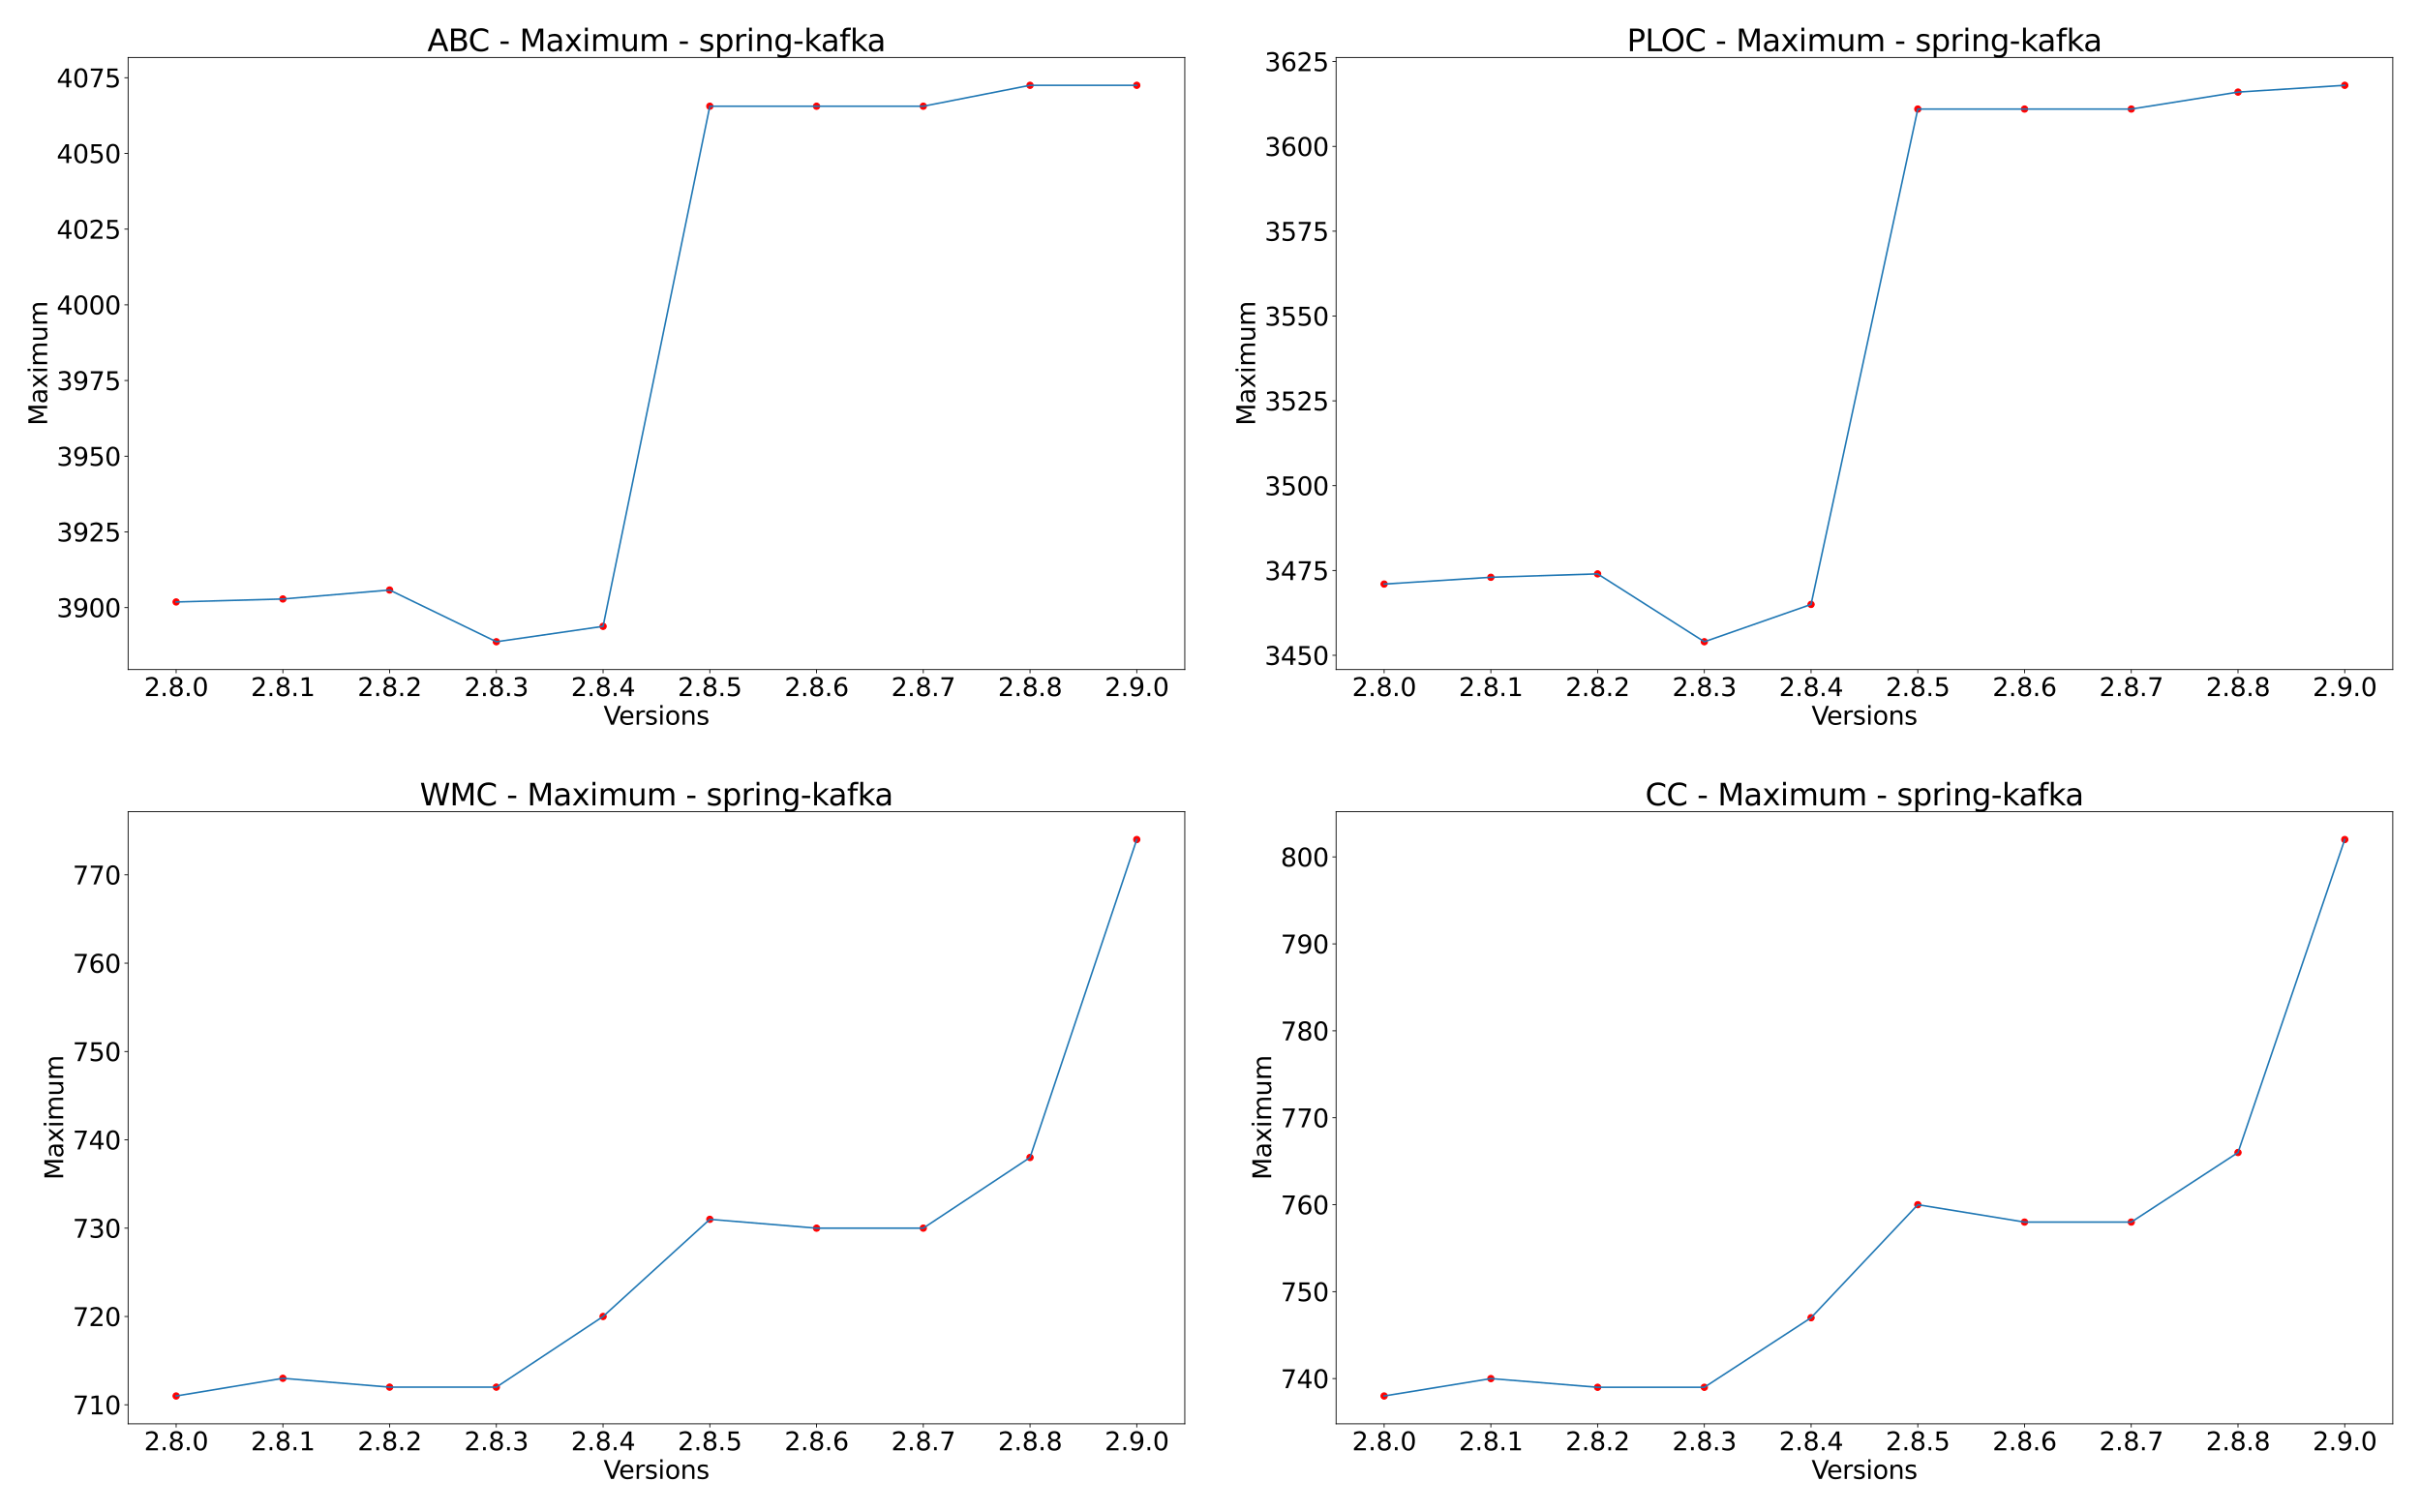 <?xml version="1.0" encoding="utf-8" standalone="no"?>
<!DOCTYPE svg PUBLIC "-//W3C//DTD SVG 1.1//EN"
  "http://www.w3.org/Graphics/SVG/1.1/DTD/svg11.dtd">
<svg xmlns:xlink="http://www.w3.org/1999/xlink" width="2304pt" height="1440pt" viewBox="0 0 2304 1440" xmlns="http://www.w3.org/2000/svg" version="1.1">
 <defs>
  <style type="text/css">*{stroke-linejoin: round; stroke-linecap: butt}</style>
 </defs>
 <g id="figure_1">
  <g id="patch_1">
   <path d="M 0 1440 
L 2304 1440 
L 2304 0 
L 0 0 
z
" style="fill: #ffffff"/>
  </g>
  <g id="axes_1">
   <g id="patch_2">
    <path d="M 121.97 637.48 
L 1128 637.48 
L 1128 54.72 
L 121.97 54.72 
z
" style="fill: #ffffff"/>
   </g>
   <g id="PathCollection_1">
    <defs>
     <path id="maa28dba935" d="M 0 3 
C 0.796 3 1.559 2.684 2.121 2.121 
C 2.684 1.559 3 0.796 3 0 
C 3 -0.796 2.684 -1.559 2.121 -2.121 
C 1.559 -2.684 0.796 -3 0 -3 
C -0.796 -3 -1.559 -2.684 -2.121 -2.121 
C -2.684 -1.559 -3 -0.796 -3 0 
C -3 0.796 -2.684 1.559 -2.121 2.121 
C -1.559 2.684 -0.796 3 0 3 
z
" style="stroke: #ff0000"/>
    </defs>
    <g clip-path="url(#p1e94b31383)">
     <use xlink:href="#maa28dba935" x="167.699" y="573.12" style="fill: #ff0000; stroke: #ff0000"/>
     <use xlink:href="#maa28dba935" x="269.318" y="570.275" style="fill: #ff0000; stroke: #ff0000"/>
     <use xlink:href="#maa28dba935" x="370.937" y="561.74" style="fill: #ff0000; stroke: #ff0000"/>
     <use xlink:href="#maa28dba935" x="472.556" y="610.991" style="fill: #ff0000; stroke: #ff0000"/>
     <use xlink:href="#maa28dba935" x="574.175" y="596.315" style="fill: #ff0000; stroke: #ff0000"/>
     <use xlink:href="#maa28dba935" x="675.795" y="101.131" style="fill: #ff0000; stroke: #ff0000"/>
     <use xlink:href="#maa28dba935" x="777.414" y="101.131" style="fill: #ff0000; stroke: #ff0000"/>
     <use xlink:href="#maa28dba935" x="879.033" y="101.131" style="fill: #ff0000; stroke: #ff0000"/>
     <use xlink:href="#maa28dba935" x="980.652" y="81.209" style="fill: #ff0000; stroke: #ff0000"/>
     <use xlink:href="#maa28dba935" x="1082.271" y="81.209" style="fill: #ff0000; stroke: #ff0000"/>
    </g>
   </g>
   <g id="matplotlib.axis_1">
    <g id="xtick_1">
     <g id="line2d_1">
      <defs>
       <path id="mcf71ab52b3" d="M 0 0 
L 0 3.5 
" style="stroke: #000000; stroke-width: 0.8"/>
      </defs>
      <g>
       <use xlink:href="#mcf71ab52b3" x="167.699" y="637.48" style="stroke: #000000; stroke-width: 0.8"/>
      </g>
     </g>
     <g id="text_1">
      <!-- 2.8.0 -->
      <g transform="translate(137.166 662.716)scale(0.24 -0.24)">
       <defs>
        <path id="DejaVuSans-32" d="M 1228 531 
L 3431 531 
L 3431 0 
L 469 0 
L 469 531 
Q 828 903 1448 1529 
Q 2069 2156 2228 2338 
Q 2531 2678 2651 2914 
Q 2772 3150 2772 3378 
Q 2772 3750 2511 3984 
Q 2250 4219 1831 4219 
Q 1534 4219 1204 4116 
Q 875 4013 500 3803 
L 500 4441 
Q 881 4594 1212 4672 
Q 1544 4750 1819 4750 
Q 2544 4750 2975 4387 
Q 3406 4025 3406 3419 
Q 3406 3131 3298 2873 
Q 3191 2616 2906 2266 
Q 2828 2175 2409 1742 
Q 1991 1309 1228 531 
z
" transform="scale(0.016)"/>
        <path id="DejaVuSans-2e" d="M 684 794 
L 1344 794 
L 1344 0 
L 684 0 
L 684 794 
z
" transform="scale(0.016)"/>
        <path id="DejaVuSans-38" d="M 2034 2216 
Q 1584 2216 1326 1975 
Q 1069 1734 1069 1313 
Q 1069 891 1326 650 
Q 1584 409 2034 409 
Q 2484 409 2743 651 
Q 3003 894 3003 1313 
Q 3003 1734 2745 1975 
Q 2488 2216 2034 2216 
z
M 1403 2484 
Q 997 2584 770 2862 
Q 544 3141 544 3541 
Q 544 4100 942 4425 
Q 1341 4750 2034 4750 
Q 2731 4750 3128 4425 
Q 3525 4100 3525 3541 
Q 3525 3141 3298 2862 
Q 3072 2584 2669 2484 
Q 3125 2378 3379 2068 
Q 3634 1759 3634 1313 
Q 3634 634 3220 271 
Q 2806 -91 2034 -91 
Q 1263 -91 848 271 
Q 434 634 434 1313 
Q 434 1759 690 2068 
Q 947 2378 1403 2484 
z
M 1172 3481 
Q 1172 3119 1398 2916 
Q 1625 2713 2034 2713 
Q 2441 2713 2670 2916 
Q 2900 3119 2900 3481 
Q 2900 3844 2670 4047 
Q 2441 4250 2034 4250 
Q 1625 4250 1398 4047 
Q 1172 3844 1172 3481 
z
" transform="scale(0.016)"/>
        <path id="DejaVuSans-30" d="M 2034 4250 
Q 1547 4250 1301 3770 
Q 1056 3291 1056 2328 
Q 1056 1369 1301 889 
Q 1547 409 2034 409 
Q 2525 409 2770 889 
Q 3016 1369 3016 2328 
Q 3016 3291 2770 3770 
Q 2525 4250 2034 4250 
z
M 2034 4750 
Q 2819 4750 3233 4129 
Q 3647 3509 3647 2328 
Q 3647 1150 3233 529 
Q 2819 -91 2034 -91 
Q 1250 -91 836 529 
Q 422 1150 422 2328 
Q 422 3509 836 4129 
Q 1250 4750 2034 4750 
z
" transform="scale(0.016)"/>
       </defs>
       <use xlink:href="#DejaVuSans-32"/>
       <use xlink:href="#DejaVuSans-2e" x="63.623"/>
       <use xlink:href="#DejaVuSans-38" x="95.41"/>
       <use xlink:href="#DejaVuSans-2e" x="159.033"/>
       <use xlink:href="#DejaVuSans-30" x="190.82"/>
      </g>
     </g>
    </g>
    <g id="xtick_2">
     <g id="line2d_2">
      <g>
       <use xlink:href="#mcf71ab52b3" x="269.318" y="637.48" style="stroke: #000000; stroke-width: 0.8"/>
      </g>
     </g>
     <g id="text_2">
      <!-- 2.8.1 -->
      <g transform="translate(238.785 662.716)scale(0.24 -0.24)">
       <defs>
        <path id="DejaVuSans-31" d="M 794 531 
L 1825 531 
L 1825 4091 
L 703 3866 
L 703 4441 
L 1819 4666 
L 2450 4666 
L 2450 531 
L 3481 531 
L 3481 0 
L 794 0 
L 794 531 
z
" transform="scale(0.016)"/>
       </defs>
       <use xlink:href="#DejaVuSans-32"/>
       <use xlink:href="#DejaVuSans-2e" x="63.623"/>
       <use xlink:href="#DejaVuSans-38" x="95.41"/>
       <use xlink:href="#DejaVuSans-2e" x="159.033"/>
       <use xlink:href="#DejaVuSans-31" x="190.82"/>
      </g>
     </g>
    </g>
    <g id="xtick_3">
     <g id="line2d_3">
      <g>
       <use xlink:href="#mcf71ab52b3" x="370.937" y="637.48" style="stroke: #000000; stroke-width: 0.8"/>
      </g>
     </g>
     <g id="text_3">
      <!-- 2.8.2 -->
      <g transform="translate(340.405 662.716)scale(0.24 -0.24)">
       <use xlink:href="#DejaVuSans-32"/>
       <use xlink:href="#DejaVuSans-2e" x="63.623"/>
       <use xlink:href="#DejaVuSans-38" x="95.41"/>
       <use xlink:href="#DejaVuSans-2e" x="159.033"/>
       <use xlink:href="#DejaVuSans-32" x="190.82"/>
      </g>
     </g>
    </g>
    <g id="xtick_4">
     <g id="line2d_4">
      <g>
       <use xlink:href="#mcf71ab52b3" x="472.556" y="637.48" style="stroke: #000000; stroke-width: 0.8"/>
      </g>
     </g>
     <g id="text_4">
      <!-- 2.8.3 -->
      <g transform="translate(442.024 662.716)scale(0.24 -0.24)">
       <defs>
        <path id="DejaVuSans-33" d="M 2597 2516 
Q 3050 2419 3304 2112 
Q 3559 1806 3559 1356 
Q 3559 666 3084 287 
Q 2609 -91 1734 -91 
Q 1441 -91 1130 -33 
Q 819 25 488 141 
L 488 750 
Q 750 597 1062 519 
Q 1375 441 1716 441 
Q 2309 441 2620 675 
Q 2931 909 2931 1356 
Q 2931 1769 2642 2001 
Q 2353 2234 1838 2234 
L 1294 2234 
L 1294 2753 
L 1863 2753 
Q 2328 2753 2575 2939 
Q 2822 3125 2822 3475 
Q 2822 3834 2567 4026 
Q 2313 4219 1838 4219 
Q 1578 4219 1281 4162 
Q 984 4106 628 3988 
L 628 4550 
Q 988 4650 1302 4700 
Q 1616 4750 1894 4750 
Q 2613 4750 3031 4423 
Q 3450 4097 3450 3541 
Q 3450 3153 3228 2886 
Q 3006 2619 2597 2516 
z
" transform="scale(0.016)"/>
       </defs>
       <use xlink:href="#DejaVuSans-32"/>
       <use xlink:href="#DejaVuSans-2e" x="63.623"/>
       <use xlink:href="#DejaVuSans-38" x="95.41"/>
       <use xlink:href="#DejaVuSans-2e" x="159.033"/>
       <use xlink:href="#DejaVuSans-33" x="190.82"/>
      </g>
     </g>
    </g>
    <g id="xtick_5">
     <g id="line2d_5">
      <g>
       <use xlink:href="#mcf71ab52b3" x="574.175" y="637.48" style="stroke: #000000; stroke-width: 0.8"/>
      </g>
     </g>
     <g id="text_5">
      <!-- 2.8.4 -->
      <g transform="translate(543.643 662.716)scale(0.24 -0.24)">
       <defs>
        <path id="DejaVuSans-34" d="M 2419 4116 
L 825 1625 
L 2419 1625 
L 2419 4116 
z
M 2253 4666 
L 3047 4666 
L 3047 1625 
L 3713 1625 
L 3713 1100 
L 3047 1100 
L 3047 0 
L 2419 0 
L 2419 1100 
L 313 1100 
L 313 1709 
L 2253 4666 
z
" transform="scale(0.016)"/>
       </defs>
       <use xlink:href="#DejaVuSans-32"/>
       <use xlink:href="#DejaVuSans-2e" x="63.623"/>
       <use xlink:href="#DejaVuSans-38" x="95.41"/>
       <use xlink:href="#DejaVuSans-2e" x="159.033"/>
       <use xlink:href="#DejaVuSans-34" x="190.82"/>
      </g>
     </g>
    </g>
    <g id="xtick_6">
     <g id="line2d_6">
      <g>
       <use xlink:href="#mcf71ab52b3" x="675.795" y="637.48" style="stroke: #000000; stroke-width: 0.8"/>
      </g>
     </g>
     <g id="text_6">
      <!-- 2.8.5 -->
      <g transform="translate(645.262 662.716)scale(0.24 -0.24)">
       <defs>
        <path id="DejaVuSans-35" d="M 691 4666 
L 3169 4666 
L 3169 4134 
L 1269 4134 
L 1269 2991 
Q 1406 3038 1543 3061 
Q 1681 3084 1819 3084 
Q 2600 3084 3056 2656 
Q 3513 2228 3513 1497 
Q 3513 744 3044 326 
Q 2575 -91 1722 -91 
Q 1428 -91 1123 -41 
Q 819 9 494 109 
L 494 744 
Q 775 591 1075 516 
Q 1375 441 1709 441 
Q 2250 441 2565 725 
Q 2881 1009 2881 1497 
Q 2881 1984 2565 2268 
Q 2250 2553 1709 2553 
Q 1456 2553 1204 2497 
Q 953 2441 691 2322 
L 691 4666 
z
" transform="scale(0.016)"/>
       </defs>
       <use xlink:href="#DejaVuSans-32"/>
       <use xlink:href="#DejaVuSans-2e" x="63.623"/>
       <use xlink:href="#DejaVuSans-38" x="95.41"/>
       <use xlink:href="#DejaVuSans-2e" x="159.033"/>
       <use xlink:href="#DejaVuSans-35" x="190.82"/>
      </g>
     </g>
    </g>
    <g id="xtick_7">
     <g id="line2d_7">
      <g>
       <use xlink:href="#mcf71ab52b3" x="777.414" y="637.48" style="stroke: #000000; stroke-width: 0.8"/>
      </g>
     </g>
     <g id="text_7">
      <!-- 2.8.6 -->
      <g transform="translate(746.881 662.716)scale(0.24 -0.24)">
       <defs>
        <path id="DejaVuSans-36" d="M 2113 2584 
Q 1688 2584 1439 2293 
Q 1191 2003 1191 1497 
Q 1191 994 1439 701 
Q 1688 409 2113 409 
Q 2538 409 2786 701 
Q 3034 994 3034 1497 
Q 3034 2003 2786 2293 
Q 2538 2584 2113 2584 
z
M 3366 4563 
L 3366 3988 
Q 3128 4100 2886 4159 
Q 2644 4219 2406 4219 
Q 1781 4219 1451 3797 
Q 1122 3375 1075 2522 
Q 1259 2794 1537 2939 
Q 1816 3084 2150 3084 
Q 2853 3084 3261 2657 
Q 3669 2231 3669 1497 
Q 3669 778 3244 343 
Q 2819 -91 2113 -91 
Q 1303 -91 875 529 
Q 447 1150 447 2328 
Q 447 3434 972 4092 
Q 1497 4750 2381 4750 
Q 2619 4750 2861 4703 
Q 3103 4656 3366 4563 
z
" transform="scale(0.016)"/>
       </defs>
       <use xlink:href="#DejaVuSans-32"/>
       <use xlink:href="#DejaVuSans-2e" x="63.623"/>
       <use xlink:href="#DejaVuSans-38" x="95.41"/>
       <use xlink:href="#DejaVuSans-2e" x="159.033"/>
       <use xlink:href="#DejaVuSans-36" x="190.82"/>
      </g>
     </g>
    </g>
    <g id="xtick_8">
     <g id="line2d_8">
      <g>
       <use xlink:href="#mcf71ab52b3" x="879.033" y="637.48" style="stroke: #000000; stroke-width: 0.8"/>
      </g>
     </g>
     <g id="text_8">
      <!-- 2.8.7 -->
      <g transform="translate(848.5 662.716)scale(0.24 -0.24)">
       <defs>
        <path id="DejaVuSans-37" d="M 525 4666 
L 3525 4666 
L 3525 4397 
L 1831 0 
L 1172 0 
L 2766 4134 
L 525 4134 
L 525 4666 
z
" transform="scale(0.016)"/>
       </defs>
       <use xlink:href="#DejaVuSans-32"/>
       <use xlink:href="#DejaVuSans-2e" x="63.623"/>
       <use xlink:href="#DejaVuSans-38" x="95.41"/>
       <use xlink:href="#DejaVuSans-2e" x="159.033"/>
       <use xlink:href="#DejaVuSans-37" x="190.82"/>
      </g>
     </g>
    </g>
    <g id="xtick_9">
     <g id="line2d_9">
      <g>
       <use xlink:href="#mcf71ab52b3" x="980.652" y="637.48" style="stroke: #000000; stroke-width: 0.8"/>
      </g>
     </g>
     <g id="text_9">
      <!-- 2.8.8 -->
      <g transform="translate(950.12 662.716)scale(0.24 -0.24)">
       <use xlink:href="#DejaVuSans-32"/>
       <use xlink:href="#DejaVuSans-2e" x="63.623"/>
       <use xlink:href="#DejaVuSans-38" x="95.41"/>
       <use xlink:href="#DejaVuSans-2e" x="159.033"/>
       <use xlink:href="#DejaVuSans-38" x="190.82"/>
      </g>
     </g>
    </g>
    <g id="xtick_10">
     <g id="line2d_10">
      <g>
       <use xlink:href="#mcf71ab52b3" x="1082.271" y="637.48" style="stroke: #000000; stroke-width: 0.8"/>
      </g>
     </g>
     <g id="text_10">
      <!-- 2.9.0 -->
      <g transform="translate(1051.739 662.716)scale(0.24 -0.24)">
       <defs>
        <path id="DejaVuSans-39" d="M 703 97 
L 703 672 
Q 941 559 1184 500 
Q 1428 441 1663 441 
Q 2288 441 2617 861 
Q 2947 1281 2994 2138 
Q 2813 1869 2534 1725 
Q 2256 1581 1919 1581 
Q 1219 1581 811 2004 
Q 403 2428 403 3163 
Q 403 3881 828 4315 
Q 1253 4750 1959 4750 
Q 2769 4750 3195 4129 
Q 3622 3509 3622 2328 
Q 3622 1225 3098 567 
Q 2575 -91 1691 -91 
Q 1453 -91 1209 -44 
Q 966 3 703 97 
z
M 1959 2075 
Q 2384 2075 2632 2365 
Q 2881 2656 2881 3163 
Q 2881 3666 2632 3958 
Q 2384 4250 1959 4250 
Q 1534 4250 1286 3958 
Q 1038 3666 1038 3163 
Q 1038 2656 1286 2365 
Q 1534 2075 1959 2075 
z
" transform="scale(0.016)"/>
       </defs>
       <use xlink:href="#DejaVuSans-32"/>
       <use xlink:href="#DejaVuSans-2e" x="63.623"/>
       <use xlink:href="#DejaVuSans-39" x="95.41"/>
       <use xlink:href="#DejaVuSans-2e" x="159.033"/>
       <use xlink:href="#DejaVuSans-30" x="190.82"/>
      </g>
     </g>
    </g>
    <g id="text_11">
     <!-- Versions -->
     <g transform="translate(574.606 689.944)scale(0.24 -0.24)">
      <defs>
       <path id="DejaVuSans-56" d="M 1831 0 
L 50 4666 
L 709 4666 
L 2188 738 
L 3669 4666 
L 4325 4666 
L 2547 0 
L 1831 0 
z
" transform="scale(0.016)"/>
       <path id="DejaVuSans-65" d="M 3597 1894 
L 3597 1613 
L 953 1613 
Q 991 1019 1311 708 
Q 1631 397 2203 397 
Q 2534 397 2845 478 
Q 3156 559 3463 722 
L 3463 178 
Q 3153 47 2828 -22 
Q 2503 -91 2169 -91 
Q 1331 -91 842 396 
Q 353 884 353 1716 
Q 353 2575 817 3079 
Q 1281 3584 2069 3584 
Q 2775 3584 3186 3129 
Q 3597 2675 3597 1894 
z
M 3022 2063 
Q 3016 2534 2758 2815 
Q 2500 3097 2075 3097 
Q 1594 3097 1305 2825 
Q 1016 2553 972 2059 
L 3022 2063 
z
" transform="scale(0.016)"/>
       <path id="DejaVuSans-72" d="M 2631 2963 
Q 2534 3019 2420 3045 
Q 2306 3072 2169 3072 
Q 1681 3072 1420 2755 
Q 1159 2438 1159 1844 
L 1159 0 
L 581 0 
L 581 3500 
L 1159 3500 
L 1159 2956 
Q 1341 3275 1631 3429 
Q 1922 3584 2338 3584 
Q 2397 3584 2469 3576 
Q 2541 3569 2628 3553 
L 2631 2963 
z
" transform="scale(0.016)"/>
       <path id="DejaVuSans-73" d="M 2834 3397 
L 2834 2853 
Q 2591 2978 2328 3040 
Q 2066 3103 1784 3103 
Q 1356 3103 1142 2972 
Q 928 2841 928 2578 
Q 928 2378 1081 2264 
Q 1234 2150 1697 2047 
L 1894 2003 
Q 2506 1872 2764 1633 
Q 3022 1394 3022 966 
Q 3022 478 2636 193 
Q 2250 -91 1575 -91 
Q 1294 -91 989 -36 
Q 684 19 347 128 
L 347 722 
Q 666 556 975 473 
Q 1284 391 1588 391 
Q 1994 391 2212 530 
Q 2431 669 2431 922 
Q 2431 1156 2273 1281 
Q 2116 1406 1581 1522 
L 1381 1569 
Q 847 1681 609 1914 
Q 372 2147 372 2553 
Q 372 3047 722 3315 
Q 1072 3584 1716 3584 
Q 2034 3584 2315 3537 
Q 2597 3491 2834 3397 
z
" transform="scale(0.016)"/>
       <path id="DejaVuSans-69" d="M 603 3500 
L 1178 3500 
L 1178 0 
L 603 0 
L 603 3500 
z
M 603 4863 
L 1178 4863 
L 1178 4134 
L 603 4134 
L 603 4863 
z
" transform="scale(0.016)"/>
       <path id="DejaVuSans-6f" d="M 1959 3097 
Q 1497 3097 1228 2736 
Q 959 2375 959 1747 
Q 959 1119 1226 758 
Q 1494 397 1959 397 
Q 2419 397 2687 759 
Q 2956 1122 2956 1747 
Q 2956 2369 2687 2733 
Q 2419 3097 1959 3097 
z
M 1959 3584 
Q 2709 3584 3137 3096 
Q 3566 2609 3566 1747 
Q 3566 888 3137 398 
Q 2709 -91 1959 -91 
Q 1206 -91 779 398 
Q 353 888 353 1747 
Q 353 2609 779 3096 
Q 1206 3584 1959 3584 
z
" transform="scale(0.016)"/>
       <path id="DejaVuSans-6e" d="M 3513 2113 
L 3513 0 
L 2938 0 
L 2938 2094 
Q 2938 2591 2744 2837 
Q 2550 3084 2163 3084 
Q 1697 3084 1428 2787 
Q 1159 2491 1159 1978 
L 1159 0 
L 581 0 
L 581 3500 
L 1159 3500 
L 1159 2956 
Q 1366 3272 1645 3428 
Q 1925 3584 2291 3584 
Q 2894 3584 3203 3211 
Q 3513 2838 3513 2113 
z
" transform="scale(0.016)"/>
      </defs>
      <use xlink:href="#DejaVuSans-56"/>
      <use xlink:href="#DejaVuSans-65" x="60.658"/>
      <use xlink:href="#DejaVuSans-72" x="122.182"/>
      <use xlink:href="#DejaVuSans-73" x="163.295"/>
      <use xlink:href="#DejaVuSans-69" x="215.395"/>
      <use xlink:href="#DejaVuSans-6f" x="243.178"/>
      <use xlink:href="#DejaVuSans-6e" x="304.359"/>
      <use xlink:href="#DejaVuSans-73" x="367.738"/>
     </g>
    </g>
   </g>
   <g id="matplotlib.axis_2">
    <g id="ytick_1">
     <g id="line2d_11">
      <defs>
       <path id="mc2838a8fdf" d="M 0 0 
L -3.5 0 
" style="stroke: #000000; stroke-width: 0.8"/>
      </defs>
      <g>
       <use xlink:href="#mc2838a8fdf" x="121.97" y="578.478" style="stroke: #000000; stroke-width: 0.8"/>
      </g>
     </g>
     <g id="text_12">
      <!-- 3900 -->
      <g transform="translate(53.89 587.596)scale(0.24 -0.24)">
       <use xlink:href="#DejaVuSans-33"/>
       <use xlink:href="#DejaVuSans-39" x="63.623"/>
       <use xlink:href="#DejaVuSans-30" x="127.246"/>
       <use xlink:href="#DejaVuSans-30" x="190.869"/>
      </g>
     </g>
    </g>
    <g id="ytick_2">
     <g id="line2d_12">
      <g>
       <use xlink:href="#mc2838a8fdf" x="121.97" y="506.414" style="stroke: #000000; stroke-width: 0.8"/>
      </g>
     </g>
     <g id="text_13">
      <!-- 3925 -->
      <g transform="translate(53.89 515.532)scale(0.24 -0.24)">
       <use xlink:href="#DejaVuSans-33"/>
       <use xlink:href="#DejaVuSans-39" x="63.623"/>
       <use xlink:href="#DejaVuSans-32" x="127.246"/>
       <use xlink:href="#DejaVuSans-35" x="190.869"/>
      </g>
     </g>
    </g>
    <g id="ytick_3">
     <g id="line2d_13">
      <g>
       <use xlink:href="#mc2838a8fdf" x="121.97" y="434.349" style="stroke: #000000; stroke-width: 0.8"/>
      </g>
     </g>
     <g id="text_14">
      <!-- 3950 -->
      <g transform="translate(53.89 443.467)scale(0.24 -0.24)">
       <use xlink:href="#DejaVuSans-33"/>
       <use xlink:href="#DejaVuSans-39" x="63.623"/>
       <use xlink:href="#DejaVuSans-35" x="127.246"/>
       <use xlink:href="#DejaVuSans-30" x="190.869"/>
      </g>
     </g>
    </g>
    <g id="ytick_4">
     <g id="line2d_14">
      <g>
       <use xlink:href="#mc2838a8fdf" x="121.97" y="362.285" style="stroke: #000000; stroke-width: 0.8"/>
      </g>
     </g>
     <g id="text_15">
      <!-- 3975 -->
      <g transform="translate(53.89 371.403)scale(0.24 -0.24)">
       <use xlink:href="#DejaVuSans-33"/>
       <use xlink:href="#DejaVuSans-39" x="63.623"/>
       <use xlink:href="#DejaVuSans-37" x="127.246"/>
       <use xlink:href="#DejaVuSans-35" x="190.869"/>
      </g>
     </g>
    </g>
    <g id="ytick_5">
     <g id="line2d_15">
      <g>
       <use xlink:href="#mc2838a8fdf" x="121.97" y="290.22" style="stroke: #000000; stroke-width: 0.8"/>
      </g>
     </g>
     <g id="text_16">
      <!-- 4000 -->
      <g transform="translate(53.89 299.338)scale(0.24 -0.24)">
       <use xlink:href="#DejaVuSans-34"/>
       <use xlink:href="#DejaVuSans-30" x="63.623"/>
       <use xlink:href="#DejaVuSans-30" x="127.246"/>
       <use xlink:href="#DejaVuSans-30" x="190.869"/>
      </g>
     </g>
    </g>
    <g id="ytick_6">
     <g id="line2d_16">
      <g>
       <use xlink:href="#mc2838a8fdf" x="121.97" y="218.156" style="stroke: #000000; stroke-width: 0.8"/>
      </g>
     </g>
     <g id="text_17">
      <!-- 4025 -->
      <g transform="translate(53.89 227.274)scale(0.24 -0.24)">
       <use xlink:href="#DejaVuSans-34"/>
       <use xlink:href="#DejaVuSans-30" x="63.623"/>
       <use xlink:href="#DejaVuSans-32" x="127.246"/>
       <use xlink:href="#DejaVuSans-35" x="190.869"/>
      </g>
     </g>
    </g>
    <g id="ytick_7">
     <g id="line2d_17">
      <g>
       <use xlink:href="#mc2838a8fdf" x="121.97" y="146.091" style="stroke: #000000; stroke-width: 0.8"/>
      </g>
     </g>
     <g id="text_18">
      <!-- 4050 -->
      <g transform="translate(53.89 155.21)scale(0.24 -0.24)">
       <use xlink:href="#DejaVuSans-34"/>
       <use xlink:href="#DejaVuSans-30" x="63.623"/>
       <use xlink:href="#DejaVuSans-35" x="127.246"/>
       <use xlink:href="#DejaVuSans-30" x="190.869"/>
      </g>
     </g>
    </g>
    <g id="ytick_8">
     <g id="line2d_18">
      <g>
       <use xlink:href="#mc2838a8fdf" x="121.97" y="74.027" style="stroke: #000000; stroke-width: 0.8"/>
      </g>
     </g>
     <g id="text_19">
      <!-- 4075 -->
      <g transform="translate(53.89 83.145)scale(0.24 -0.24)">
       <use xlink:href="#DejaVuSans-34"/>
       <use xlink:href="#DejaVuSans-30" x="63.623"/>
       <use xlink:href="#DejaVuSans-37" x="127.246"/>
       <use xlink:href="#DejaVuSans-35" x="190.869"/>
      </g>
     </g>
    </g>
    <g id="text_20">
     <!-- Maximum -->
     <g transform="translate(44.899 405.226)rotate(-90)scale(0.24 -0.24)">
      <defs>
       <path id="DejaVuSans-4d" d="M 628 4666 
L 1569 4666 
L 2759 1491 
L 3956 4666 
L 4897 4666 
L 4897 0 
L 4281 0 
L 4281 4097 
L 3078 897 
L 2444 897 
L 1241 4097 
L 1241 0 
L 628 0 
L 628 4666 
z
" transform="scale(0.016)"/>
       <path id="DejaVuSans-61" d="M 2194 1759 
Q 1497 1759 1228 1600 
Q 959 1441 959 1056 
Q 959 750 1161 570 
Q 1363 391 1709 391 
Q 2188 391 2477 730 
Q 2766 1069 2766 1631 
L 2766 1759 
L 2194 1759 
z
M 3341 1997 
L 3341 0 
L 2766 0 
L 2766 531 
Q 2569 213 2275 61 
Q 1981 -91 1556 -91 
Q 1019 -91 701 211 
Q 384 513 384 1019 
Q 384 1609 779 1909 
Q 1175 2209 1959 2209 
L 2766 2209 
L 2766 2266 
Q 2766 2663 2505 2880 
Q 2244 3097 1772 3097 
Q 1472 3097 1187 3025 
Q 903 2953 641 2809 
L 641 3341 
Q 956 3463 1253 3523 
Q 1550 3584 1831 3584 
Q 2591 3584 2966 3190 
Q 3341 2797 3341 1997 
z
" transform="scale(0.016)"/>
       <path id="DejaVuSans-78" d="M 3513 3500 
L 2247 1797 
L 3578 0 
L 2900 0 
L 1881 1375 
L 863 0 
L 184 0 
L 1544 1831 
L 300 3500 
L 978 3500 
L 1906 2253 
L 2834 3500 
L 3513 3500 
z
" transform="scale(0.016)"/>
       <path id="DejaVuSans-6d" d="M 3328 2828 
Q 3544 3216 3844 3400 
Q 4144 3584 4550 3584 
Q 5097 3584 5394 3201 
Q 5691 2819 5691 2113 
L 5691 0 
L 5113 0 
L 5113 2094 
Q 5113 2597 4934 2840 
Q 4756 3084 4391 3084 
Q 3944 3084 3684 2787 
Q 3425 2491 3425 1978 
L 3425 0 
L 2847 0 
L 2847 2094 
Q 2847 2600 2669 2842 
Q 2491 3084 2119 3084 
Q 1678 3084 1418 2786 
Q 1159 2488 1159 1978 
L 1159 0 
L 581 0 
L 581 3500 
L 1159 3500 
L 1159 2956 
Q 1356 3278 1631 3431 
Q 1906 3584 2284 3584 
Q 2666 3584 2933 3390 
Q 3200 3197 3328 2828 
z
" transform="scale(0.016)"/>
       <path id="DejaVuSans-75" d="M 544 1381 
L 544 3500 
L 1119 3500 
L 1119 1403 
Q 1119 906 1312 657 
Q 1506 409 1894 409 
Q 2359 409 2629 706 
Q 2900 1003 2900 1516 
L 2900 3500 
L 3475 3500 
L 3475 0 
L 2900 0 
L 2900 538 
Q 2691 219 2414 64 
Q 2138 -91 1772 -91 
Q 1169 -91 856 284 
Q 544 659 544 1381 
z
M 1991 3584 
L 1991 3584 
z
" transform="scale(0.016)"/>
      </defs>
      <use xlink:href="#DejaVuSans-4d"/>
      <use xlink:href="#DejaVuSans-61" x="86.279"/>
      <use xlink:href="#DejaVuSans-78" x="147.559"/>
      <use xlink:href="#DejaVuSans-69" x="206.738"/>
      <use xlink:href="#DejaVuSans-6d" x="234.521"/>
      <use xlink:href="#DejaVuSans-75" x="331.934"/>
      <use xlink:href="#DejaVuSans-6d" x="395.312"/>
     </g>
    </g>
   </g>
   <g id="line2d_19">
    <path d="M 167.699 573.12 
L 269.318 570.275 
L 370.937 561.74 
L 472.556 610.991 
L 574.175 596.315 
L 675.795 101.131 
L 777.414 101.131 
L 879.033 101.131 
L 980.652 81.209 
L 1082.271 81.209 
" clip-path="url(#p1e94b31383)" style="fill: none; stroke: #1f77b4; stroke-width: 1.5; stroke-linecap: square"/>
   </g>
   <g id="patch_3">
    <path d="M 121.97 637.48 
L 121.97 54.72 
" style="fill: none; stroke: #000000; stroke-width: 0.8; stroke-linejoin: miter; stroke-linecap: square"/>
   </g>
   <g id="patch_4">
    <path d="M 1128 637.48 
L 1128 54.72 
" style="fill: none; stroke: #000000; stroke-width: 0.8; stroke-linejoin: miter; stroke-linecap: square"/>
   </g>
   <g id="patch_5">
    <path d="M 121.97 637.48 
L 1128 637.48 
" style="fill: none; stroke: #000000; stroke-width: 0.8; stroke-linejoin: miter; stroke-linecap: square"/>
   </g>
   <g id="patch_6">
    <path d="M 121.97 54.72 
L 1128 54.72 
" style="fill: none; stroke: #000000; stroke-width: 0.8; stroke-linejoin: miter; stroke-linecap: square"/>
   </g>
   <g id="text_21">
    <!-- ABC - Maximum - spring-kafka -->
    <g transform="translate(406.886 48.72)scale(0.288 -0.288)">
     <defs>
      <path id="DejaVuSans-41" d="M 2188 4044 
L 1331 1722 
L 3047 1722 
L 2188 4044 
z
M 1831 4666 
L 2547 4666 
L 4325 0 
L 3669 0 
L 3244 1197 
L 1141 1197 
L 716 0 
L 50 0 
L 1831 4666 
z
" transform="scale(0.016)"/>
      <path id="DejaVuSans-42" d="M 1259 2228 
L 1259 519 
L 2272 519 
Q 2781 519 3026 730 
Q 3272 941 3272 1375 
Q 3272 1813 3026 2020 
Q 2781 2228 2272 2228 
L 1259 2228 
z
M 1259 4147 
L 1259 2741 
L 2194 2741 
Q 2656 2741 2882 2914 
Q 3109 3088 3109 3444 
Q 3109 3797 2882 3972 
Q 2656 4147 2194 4147 
L 1259 4147 
z
M 628 4666 
L 2241 4666 
Q 2963 4666 3353 4366 
Q 3744 4066 3744 3513 
Q 3744 3084 3544 2831 
Q 3344 2578 2956 2516 
Q 3422 2416 3680 2098 
Q 3938 1781 3938 1306 
Q 3938 681 3513 340 
Q 3088 0 2303 0 
L 628 0 
L 628 4666 
z
" transform="scale(0.016)"/>
      <path id="DejaVuSans-43" d="M 4122 4306 
L 4122 3641 
Q 3803 3938 3442 4084 
Q 3081 4231 2675 4231 
Q 1875 4231 1450 3742 
Q 1025 3253 1025 2328 
Q 1025 1406 1450 917 
Q 1875 428 2675 428 
Q 3081 428 3442 575 
Q 3803 722 4122 1019 
L 4122 359 
Q 3791 134 3420 21 
Q 3050 -91 2638 -91 
Q 1578 -91 968 557 
Q 359 1206 359 2328 
Q 359 3453 968 4101 
Q 1578 4750 2638 4750 
Q 3056 4750 3426 4639 
Q 3797 4528 4122 4306 
z
" transform="scale(0.016)"/>
      <path id="DejaVuSans-20" transform="scale(0.016)"/>
      <path id="DejaVuSans-2d" d="M 313 2009 
L 1997 2009 
L 1997 1497 
L 313 1497 
L 313 2009 
z
" transform="scale(0.016)"/>
      <path id="DejaVuSans-70" d="M 1159 525 
L 1159 -1331 
L 581 -1331 
L 581 3500 
L 1159 3500 
L 1159 2969 
Q 1341 3281 1617 3432 
Q 1894 3584 2278 3584 
Q 2916 3584 3314 3078 
Q 3713 2572 3713 1747 
Q 3713 922 3314 415 
Q 2916 -91 2278 -91 
Q 1894 -91 1617 61 
Q 1341 213 1159 525 
z
M 3116 1747 
Q 3116 2381 2855 2742 
Q 2594 3103 2138 3103 
Q 1681 3103 1420 2742 
Q 1159 2381 1159 1747 
Q 1159 1113 1420 752 
Q 1681 391 2138 391 
Q 2594 391 2855 752 
Q 3116 1113 3116 1747 
z
" transform="scale(0.016)"/>
      <path id="DejaVuSans-67" d="M 2906 1791 
Q 2906 2416 2648 2759 
Q 2391 3103 1925 3103 
Q 1463 3103 1205 2759 
Q 947 2416 947 1791 
Q 947 1169 1205 825 
Q 1463 481 1925 481 
Q 2391 481 2648 825 
Q 2906 1169 2906 1791 
z
M 3481 434 
Q 3481 -459 3084 -895 
Q 2688 -1331 1869 -1331 
Q 1566 -1331 1297 -1286 
Q 1028 -1241 775 -1147 
L 775 -588 
Q 1028 -725 1275 -790 
Q 1522 -856 1778 -856 
Q 2344 -856 2625 -561 
Q 2906 -266 2906 331 
L 2906 616 
Q 2728 306 2450 153 
Q 2172 0 1784 0 
Q 1141 0 747 490 
Q 353 981 353 1791 
Q 353 2603 747 3093 
Q 1141 3584 1784 3584 
Q 2172 3584 2450 3431 
Q 2728 3278 2906 2969 
L 2906 3500 
L 3481 3500 
L 3481 434 
z
" transform="scale(0.016)"/>
      <path id="DejaVuSans-6b" d="M 581 4863 
L 1159 4863 
L 1159 1991 
L 2875 3500 
L 3609 3500 
L 1753 1863 
L 3688 0 
L 2938 0 
L 1159 1709 
L 1159 0 
L 581 0 
L 581 4863 
z
" transform="scale(0.016)"/>
      <path id="DejaVuSans-66" d="M 2375 4863 
L 2375 4384 
L 1825 4384 
Q 1516 4384 1395 4259 
Q 1275 4134 1275 3809 
L 1275 3500 
L 2222 3500 
L 2222 3053 
L 1275 3053 
L 1275 0 
L 697 0 
L 697 3053 
L 147 3053 
L 147 3500 
L 697 3500 
L 697 3744 
Q 697 4328 969 4595 
Q 1241 4863 1831 4863 
L 2375 4863 
z
" transform="scale(0.016)"/>
     </defs>
     <use xlink:href="#DejaVuSans-41"/>
     <use xlink:href="#DejaVuSans-42" x="68.408"/>
     <use xlink:href="#DejaVuSans-43" x="135.262"/>
     <use xlink:href="#DejaVuSans-20" x="205.086"/>
     <use xlink:href="#DejaVuSans-2d" x="236.873"/>
     <use xlink:href="#DejaVuSans-20" x="272.957"/>
     <use xlink:href="#DejaVuSans-4d" x="304.744"/>
     <use xlink:href="#DejaVuSans-61" x="391.023"/>
     <use xlink:href="#DejaVuSans-78" x="452.303"/>
     <use xlink:href="#DejaVuSans-69" x="511.482"/>
     <use xlink:href="#DejaVuSans-6d" x="539.266"/>
     <use xlink:href="#DejaVuSans-75" x="636.678"/>
     <use xlink:href="#DejaVuSans-6d" x="700.057"/>
     <use xlink:href="#DejaVuSans-20" x="797.469"/>
     <use xlink:href="#DejaVuSans-2d" x="829.256"/>
     <use xlink:href="#DejaVuSans-20" x="865.34"/>
     <use xlink:href="#DejaVuSans-73" x="897.127"/>
     <use xlink:href="#DejaVuSans-70" x="949.227"/>
     <use xlink:href="#DejaVuSans-72" x="1012.703"/>
     <use xlink:href="#DejaVuSans-69" x="1053.816"/>
     <use xlink:href="#DejaVuSans-6e" x="1081.6"/>
     <use xlink:href="#DejaVuSans-67" x="1144.979"/>
     <use xlink:href="#DejaVuSans-2d" x="1208.455"/>
     <use xlink:href="#DejaVuSans-6b" x="1244.539"/>
     <use xlink:href="#DejaVuSans-61" x="1300.699"/>
     <use xlink:href="#DejaVuSans-66" x="1361.979"/>
     <use xlink:href="#DejaVuSans-6b" x="1397.184"/>
     <use xlink:href="#DejaVuSans-61" x="1453.344"/>
    </g>
   </g>
  </g>
  <g id="axes_2">
   <g id="patch_7">
    <path d="M 1272.05 637.48 
L 2278.08 637.48 
L 2278.08 54.72 
L 1272.05 54.72 
z
" style="fill: #ffffff"/>
   </g>
   <g id="PathCollection_2">
    <g clip-path="url(#p7ce99fe791)">
     <use xlink:href="#maa28dba935" x="1317.779" y="556.075" style="fill: #ff0000; stroke: #ff0000"/>
     <use xlink:href="#maa28dba935" x="1419.398" y="549.614" style="fill: #ff0000; stroke: #ff0000"/>
     <use xlink:href="#maa28dba935" x="1521.017" y="546.383" style="fill: #ff0000; stroke: #ff0000"/>
     <use xlink:href="#maa28dba935" x="1622.636" y="610.991" style="fill: #ff0000; stroke: #ff0000"/>
     <use xlink:href="#maa28dba935" x="1724.255" y="575.457" style="fill: #ff0000; stroke: #ff0000"/>
     <use xlink:href="#maa28dba935" x="1825.875" y="103.822" style="fill: #ff0000; stroke: #ff0000"/>
     <use xlink:href="#maa28dba935" x="1927.494" y="103.822" style="fill: #ff0000; stroke: #ff0000"/>
     <use xlink:href="#maa28dba935" x="2029.113" y="103.822" style="fill: #ff0000; stroke: #ff0000"/>
     <use xlink:href="#maa28dba935" x="2130.732" y="87.67" style="fill: #ff0000; stroke: #ff0000"/>
     <use xlink:href="#maa28dba935" x="2232.351" y="81.209" style="fill: #ff0000; stroke: #ff0000"/>
    </g>
   </g>
   <g id="matplotlib.axis_3">
    <g id="xtick_11">
     <g id="line2d_20">
      <g>
       <use xlink:href="#mcf71ab52b3" x="1317.779" y="637.48" style="stroke: #000000; stroke-width: 0.8"/>
      </g>
     </g>
     <g id="text_22">
      <!-- 2.8.0 -->
      <g transform="translate(1287.246 662.716)scale(0.24 -0.24)">
       <use xlink:href="#DejaVuSans-32"/>
       <use xlink:href="#DejaVuSans-2e" x="63.623"/>
       <use xlink:href="#DejaVuSans-38" x="95.41"/>
       <use xlink:href="#DejaVuSans-2e" x="159.033"/>
       <use xlink:href="#DejaVuSans-30" x="190.82"/>
      </g>
     </g>
    </g>
    <g id="xtick_12">
     <g id="line2d_21">
      <g>
       <use xlink:href="#mcf71ab52b3" x="1419.398" y="637.48" style="stroke: #000000; stroke-width: 0.8"/>
      </g>
     </g>
     <g id="text_23">
      <!-- 2.8.1 -->
      <g transform="translate(1388.865 662.716)scale(0.24 -0.24)">
       <use xlink:href="#DejaVuSans-32"/>
       <use xlink:href="#DejaVuSans-2e" x="63.623"/>
       <use xlink:href="#DejaVuSans-38" x="95.41"/>
       <use xlink:href="#DejaVuSans-2e" x="159.033"/>
       <use xlink:href="#DejaVuSans-31" x="190.82"/>
      </g>
     </g>
    </g>
    <g id="xtick_13">
     <g id="line2d_22">
      <g>
       <use xlink:href="#mcf71ab52b3" x="1521.017" y="637.48" style="stroke: #000000; stroke-width: 0.8"/>
      </g>
     </g>
     <g id="text_24">
      <!-- 2.8.2 -->
      <g transform="translate(1490.485 662.716)scale(0.24 -0.24)">
       <use xlink:href="#DejaVuSans-32"/>
       <use xlink:href="#DejaVuSans-2e" x="63.623"/>
       <use xlink:href="#DejaVuSans-38" x="95.41"/>
       <use xlink:href="#DejaVuSans-2e" x="159.033"/>
       <use xlink:href="#DejaVuSans-32" x="190.82"/>
      </g>
     </g>
    </g>
    <g id="xtick_14">
     <g id="line2d_23">
      <g>
       <use xlink:href="#mcf71ab52b3" x="1622.636" y="637.48" style="stroke: #000000; stroke-width: 0.8"/>
      </g>
     </g>
     <g id="text_25">
      <!-- 2.8.3 -->
      <g transform="translate(1592.104 662.716)scale(0.24 -0.24)">
       <use xlink:href="#DejaVuSans-32"/>
       <use xlink:href="#DejaVuSans-2e" x="63.623"/>
       <use xlink:href="#DejaVuSans-38" x="95.41"/>
       <use xlink:href="#DejaVuSans-2e" x="159.033"/>
       <use xlink:href="#DejaVuSans-33" x="190.82"/>
      </g>
     </g>
    </g>
    <g id="xtick_15">
     <g id="line2d_24">
      <g>
       <use xlink:href="#mcf71ab52b3" x="1724.255" y="637.48" style="stroke: #000000; stroke-width: 0.8"/>
      </g>
     </g>
     <g id="text_26">
      <!-- 2.8.4 -->
      <g transform="translate(1693.723 662.716)scale(0.24 -0.24)">
       <use xlink:href="#DejaVuSans-32"/>
       <use xlink:href="#DejaVuSans-2e" x="63.623"/>
       <use xlink:href="#DejaVuSans-38" x="95.41"/>
       <use xlink:href="#DejaVuSans-2e" x="159.033"/>
       <use xlink:href="#DejaVuSans-34" x="190.82"/>
      </g>
     </g>
    </g>
    <g id="xtick_16">
     <g id="line2d_25">
      <g>
       <use xlink:href="#mcf71ab52b3" x="1825.875" y="637.48" style="stroke: #000000; stroke-width: 0.8"/>
      </g>
     </g>
     <g id="text_27">
      <!-- 2.8.5 -->
      <g transform="translate(1795.342 662.716)scale(0.24 -0.24)">
       <use xlink:href="#DejaVuSans-32"/>
       <use xlink:href="#DejaVuSans-2e" x="63.623"/>
       <use xlink:href="#DejaVuSans-38" x="95.41"/>
       <use xlink:href="#DejaVuSans-2e" x="159.033"/>
       <use xlink:href="#DejaVuSans-35" x="190.82"/>
      </g>
     </g>
    </g>
    <g id="xtick_17">
     <g id="line2d_26">
      <g>
       <use xlink:href="#mcf71ab52b3" x="1927.494" y="637.48" style="stroke: #000000; stroke-width: 0.8"/>
      </g>
     </g>
     <g id="text_28">
      <!-- 2.8.6 -->
      <g transform="translate(1896.961 662.716)scale(0.24 -0.24)">
       <use xlink:href="#DejaVuSans-32"/>
       <use xlink:href="#DejaVuSans-2e" x="63.623"/>
       <use xlink:href="#DejaVuSans-38" x="95.41"/>
       <use xlink:href="#DejaVuSans-2e" x="159.033"/>
       <use xlink:href="#DejaVuSans-36" x="190.82"/>
      </g>
     </g>
    </g>
    <g id="xtick_18">
     <g id="line2d_27">
      <g>
       <use xlink:href="#mcf71ab52b3" x="2029.113" y="637.48" style="stroke: #000000; stroke-width: 0.8"/>
      </g>
     </g>
     <g id="text_29">
      <!-- 2.8.7 -->
      <g transform="translate(1998.58 662.716)scale(0.24 -0.24)">
       <use xlink:href="#DejaVuSans-32"/>
       <use xlink:href="#DejaVuSans-2e" x="63.623"/>
       <use xlink:href="#DejaVuSans-38" x="95.41"/>
       <use xlink:href="#DejaVuSans-2e" x="159.033"/>
       <use xlink:href="#DejaVuSans-37" x="190.82"/>
      </g>
     </g>
    </g>
    <g id="xtick_19">
     <g id="line2d_28">
      <g>
       <use xlink:href="#mcf71ab52b3" x="2130.732" y="637.48" style="stroke: #000000; stroke-width: 0.8"/>
      </g>
     </g>
     <g id="text_30">
      <!-- 2.8.8 -->
      <g transform="translate(2100.2 662.716)scale(0.24 -0.24)">
       <use xlink:href="#DejaVuSans-32"/>
       <use xlink:href="#DejaVuSans-2e" x="63.623"/>
       <use xlink:href="#DejaVuSans-38" x="95.41"/>
       <use xlink:href="#DejaVuSans-2e" x="159.033"/>
       <use xlink:href="#DejaVuSans-38" x="190.82"/>
      </g>
     </g>
    </g>
    <g id="xtick_20">
     <g id="line2d_29">
      <g>
       <use xlink:href="#mcf71ab52b3" x="2232.351" y="637.48" style="stroke: #000000; stroke-width: 0.8"/>
      </g>
     </g>
     <g id="text_31">
      <!-- 2.9.0 -->
      <g transform="translate(2201.819 662.716)scale(0.24 -0.24)">
       <use xlink:href="#DejaVuSans-32"/>
       <use xlink:href="#DejaVuSans-2e" x="63.623"/>
       <use xlink:href="#DejaVuSans-39" x="95.41"/>
       <use xlink:href="#DejaVuSans-2e" x="159.033"/>
       <use xlink:href="#DejaVuSans-30" x="190.82"/>
      </g>
     </g>
    </g>
    <g id="text_32">
     <!-- Versions -->
     <g transform="translate(1724.686 689.944)scale(0.24 -0.24)">
      <use xlink:href="#DejaVuSans-56"/>
      <use xlink:href="#DejaVuSans-65" x="60.658"/>
      <use xlink:href="#DejaVuSans-72" x="122.182"/>
      <use xlink:href="#DejaVuSans-73" x="163.295"/>
      <use xlink:href="#DejaVuSans-69" x="215.395"/>
      <use xlink:href="#DejaVuSans-6f" x="243.178"/>
      <use xlink:href="#DejaVuSans-6e" x="304.359"/>
      <use xlink:href="#DejaVuSans-73" x="367.738"/>
     </g>
    </g>
   </g>
   <g id="matplotlib.axis_4">
    <g id="ytick_9">
     <g id="line2d_30">
      <g>
       <use xlink:href="#mc2838a8fdf" x="1272.05" y="623.912" style="stroke: #000000; stroke-width: 0.8"/>
      </g>
     </g>
     <g id="text_33">
      <!-- 3450 -->
      <g transform="translate(1203.97 633.031)scale(0.24 -0.24)">
       <use xlink:href="#DejaVuSans-33"/>
       <use xlink:href="#DejaVuSans-34" x="63.623"/>
       <use xlink:href="#DejaVuSans-35" x="127.246"/>
       <use xlink:href="#DejaVuSans-30" x="190.869"/>
      </g>
     </g>
    </g>
    <g id="ytick_10">
     <g id="line2d_31">
      <g>
       <use xlink:href="#mc2838a8fdf" x="1272.05" y="543.153" style="stroke: #000000; stroke-width: 0.8"/>
      </g>
     </g>
     <g id="text_34">
      <!-- 3475 -->
      <g transform="translate(1203.97 552.271)scale(0.24 -0.24)">
       <use xlink:href="#DejaVuSans-33"/>
       <use xlink:href="#DejaVuSans-34" x="63.623"/>
       <use xlink:href="#DejaVuSans-37" x="127.246"/>
       <use xlink:href="#DejaVuSans-35" x="190.869"/>
      </g>
     </g>
    </g>
    <g id="ytick_11">
     <g id="line2d_32">
      <g>
       <use xlink:href="#mc2838a8fdf" x="1272.05" y="462.394" style="stroke: #000000; stroke-width: 0.8"/>
      </g>
     </g>
     <g id="text_35">
      <!-- 3500 -->
      <g transform="translate(1203.97 471.512)scale(0.24 -0.24)">
       <use xlink:href="#DejaVuSans-33"/>
       <use xlink:href="#DejaVuSans-35" x="63.623"/>
       <use xlink:href="#DejaVuSans-30" x="127.246"/>
       <use xlink:href="#DejaVuSans-30" x="190.869"/>
      </g>
     </g>
    </g>
    <g id="ytick_12">
     <g id="line2d_33">
      <g>
       <use xlink:href="#mc2838a8fdf" x="1272.05" y="381.634" style="stroke: #000000; stroke-width: 0.8"/>
      </g>
     </g>
     <g id="text_36">
      <!-- 3525 -->
      <g transform="translate(1203.97 390.752)scale(0.24 -0.24)">
       <use xlink:href="#DejaVuSans-33"/>
       <use xlink:href="#DejaVuSans-35" x="63.623"/>
       <use xlink:href="#DejaVuSans-32" x="127.246"/>
       <use xlink:href="#DejaVuSans-35" x="190.869"/>
      </g>
     </g>
    </g>
    <g id="ytick_13">
     <g id="line2d_34">
      <g>
       <use xlink:href="#mc2838a8fdf" x="1272.05" y="300.875" style="stroke: #000000; stroke-width: 0.8"/>
      </g>
     </g>
     <g id="text_37">
      <!-- 3550 -->
      <g transform="translate(1203.97 309.993)scale(0.24 -0.24)">
       <use xlink:href="#DejaVuSans-33"/>
       <use xlink:href="#DejaVuSans-35" x="63.623"/>
       <use xlink:href="#DejaVuSans-35" x="127.246"/>
       <use xlink:href="#DejaVuSans-30" x="190.869"/>
      </g>
     </g>
    </g>
    <g id="ytick_14">
     <g id="line2d_35">
      <g>
       <use xlink:href="#mc2838a8fdf" x="1272.05" y="220.115" style="stroke: #000000; stroke-width: 0.8"/>
      </g>
     </g>
     <g id="text_38">
      <!-- 3575 -->
      <g transform="translate(1203.97 229.233)scale(0.24 -0.24)">
       <use xlink:href="#DejaVuSans-33"/>
       <use xlink:href="#DejaVuSans-35" x="63.623"/>
       <use xlink:href="#DejaVuSans-37" x="127.246"/>
       <use xlink:href="#DejaVuSans-35" x="190.869"/>
      </g>
     </g>
    </g>
    <g id="ytick_15">
     <g id="line2d_36">
      <g>
       <use xlink:href="#mc2838a8fdf" x="1272.05" y="139.356" style="stroke: #000000; stroke-width: 0.8"/>
      </g>
     </g>
     <g id="text_39">
      <!-- 3600 -->
      <g transform="translate(1203.97 148.474)scale(0.24 -0.24)">
       <use xlink:href="#DejaVuSans-33"/>
       <use xlink:href="#DejaVuSans-36" x="63.623"/>
       <use xlink:href="#DejaVuSans-30" x="127.246"/>
       <use xlink:href="#DejaVuSans-30" x="190.869"/>
      </g>
     </g>
    </g>
    <g id="ytick_16">
     <g id="line2d_37">
      <g>
       <use xlink:href="#mc2838a8fdf" x="1272.05" y="58.596" style="stroke: #000000; stroke-width: 0.8"/>
      </g>
     </g>
     <g id="text_40">
      <!-- 3625 -->
      <g transform="translate(1203.97 67.715)scale(0.24 -0.24)">
       <use xlink:href="#DejaVuSans-33"/>
       <use xlink:href="#DejaVuSans-36" x="63.623"/>
       <use xlink:href="#DejaVuSans-32" x="127.246"/>
       <use xlink:href="#DejaVuSans-35" x="190.869"/>
      </g>
     </g>
    </g>
    <g id="text_41">
     <!-- Maximum -->
     <g transform="translate(1194.979 405.226)rotate(-90)scale(0.24 -0.24)">
      <use xlink:href="#DejaVuSans-4d"/>
      <use xlink:href="#DejaVuSans-61" x="86.279"/>
      <use xlink:href="#DejaVuSans-78" x="147.559"/>
      <use xlink:href="#DejaVuSans-69" x="206.738"/>
      <use xlink:href="#DejaVuSans-6d" x="234.521"/>
      <use xlink:href="#DejaVuSans-75" x="331.934"/>
      <use xlink:href="#DejaVuSans-6d" x="395.312"/>
     </g>
    </g>
   </g>
   <g id="line2d_38">
    <path d="M 1317.779 556.075 
L 1419.398 549.614 
L 1521.017 546.383 
L 1622.636 610.991 
L 1724.255 575.457 
L 1825.875 103.822 
L 1927.494 103.822 
L 2029.113 103.822 
L 2130.732 87.67 
L 2232.351 81.209 
" clip-path="url(#p7ce99fe791)" style="fill: none; stroke: #1f77b4; stroke-width: 1.5; stroke-linecap: square"/>
   </g>
   <g id="patch_8">
    <path d="M 1272.05 637.48 
L 1272.05 54.72 
" style="fill: none; stroke: #000000; stroke-width: 0.8; stroke-linejoin: miter; stroke-linecap: square"/>
   </g>
   <g id="patch_9">
    <path d="M 2278.08 637.48 
L 2278.08 54.72 
" style="fill: none; stroke: #000000; stroke-width: 0.8; stroke-linejoin: miter; stroke-linecap: square"/>
   </g>
   <g id="patch_10">
    <path d="M 1272.05 637.48 
L 2278.08 637.48 
" style="fill: none; stroke: #000000; stroke-width: 0.8; stroke-linejoin: miter; stroke-linecap: square"/>
   </g>
   <g id="patch_11">
    <path d="M 1272.05 54.72 
L 2278.08 54.72 
" style="fill: none; stroke: #000000; stroke-width: 0.8; stroke-linejoin: miter; stroke-linecap: square"/>
   </g>
   <g id="text_42">
    <!-- PLOC - Maximum - spring-kafka -->
    <g transform="translate(1548.924 48.72)scale(0.288 -0.288)">
     <defs>
      <path id="DejaVuSans-50" d="M 1259 4147 
L 1259 2394 
L 2053 2394 
Q 2494 2394 2734 2622 
Q 2975 2850 2975 3272 
Q 2975 3691 2734 3919 
Q 2494 4147 2053 4147 
L 1259 4147 
z
M 628 4666 
L 2053 4666 
Q 2838 4666 3239 4311 
Q 3641 3956 3641 3272 
Q 3641 2581 3239 2228 
Q 2838 1875 2053 1875 
L 1259 1875 
L 1259 0 
L 628 0 
L 628 4666 
z
" transform="scale(0.016)"/>
      <path id="DejaVuSans-4c" d="M 628 4666 
L 1259 4666 
L 1259 531 
L 3531 531 
L 3531 0 
L 628 0 
L 628 4666 
z
" transform="scale(0.016)"/>
      <path id="DejaVuSans-4f" d="M 2522 4238 
Q 1834 4238 1429 3725 
Q 1025 3213 1025 2328 
Q 1025 1447 1429 934 
Q 1834 422 2522 422 
Q 3209 422 3611 934 
Q 4013 1447 4013 2328 
Q 4013 3213 3611 3725 
Q 3209 4238 2522 4238 
z
M 2522 4750 
Q 3503 4750 4090 4092 
Q 4678 3434 4678 2328 
Q 4678 1225 4090 567 
Q 3503 -91 2522 -91 
Q 1538 -91 948 565 
Q 359 1222 359 2328 
Q 359 3434 948 4092 
Q 1538 4750 2522 4750 
z
" transform="scale(0.016)"/>
     </defs>
     <use xlink:href="#DejaVuSans-50"/>
     <use xlink:href="#DejaVuSans-4c" x="60.303"/>
     <use xlink:href="#DejaVuSans-4f" x="112.391"/>
     <use xlink:href="#DejaVuSans-43" x="191.102"/>
     <use xlink:href="#DejaVuSans-20" x="260.926"/>
     <use xlink:href="#DejaVuSans-2d" x="292.713"/>
     <use xlink:href="#DejaVuSans-20" x="328.797"/>
     <use xlink:href="#DejaVuSans-4d" x="360.584"/>
     <use xlink:href="#DejaVuSans-61" x="446.863"/>
     <use xlink:href="#DejaVuSans-78" x="508.143"/>
     <use xlink:href="#DejaVuSans-69" x="567.322"/>
     <use xlink:href="#DejaVuSans-6d" x="595.105"/>
     <use xlink:href="#DejaVuSans-75" x="692.518"/>
     <use xlink:href="#DejaVuSans-6d" x="755.896"/>
     <use xlink:href="#DejaVuSans-20" x="853.309"/>
     <use xlink:href="#DejaVuSans-2d" x="885.096"/>
     <use xlink:href="#DejaVuSans-20" x="921.18"/>
     <use xlink:href="#DejaVuSans-73" x="952.967"/>
     <use xlink:href="#DejaVuSans-70" x="1005.066"/>
     <use xlink:href="#DejaVuSans-72" x="1068.543"/>
     <use xlink:href="#DejaVuSans-69" x="1109.656"/>
     <use xlink:href="#DejaVuSans-6e" x="1137.439"/>
     <use xlink:href="#DejaVuSans-67" x="1200.818"/>
     <use xlink:href="#DejaVuSans-2d" x="1264.295"/>
     <use xlink:href="#DejaVuSans-6b" x="1300.379"/>
     <use xlink:href="#DejaVuSans-61" x="1356.539"/>
     <use xlink:href="#DejaVuSans-66" x="1417.818"/>
     <use xlink:href="#DejaVuSans-6b" x="1453.023"/>
     <use xlink:href="#DejaVuSans-61" x="1509.184"/>
    </g>
   </g>
  </g>
  <g id="axes_3">
   <g id="patch_12">
    <path d="M 121.97 1355.56 
L 1128 1355.56 
L 1128 772.8 
L 121.97 772.8 
z
" style="fill: #ffffff"/>
   </g>
   <g id="PathCollection_3">
    <g clip-path="url(#p9e0cb03a9c)">
     <use xlink:href="#maa28dba935" x="167.699" y="1329.071" style="fill: #ff0000; stroke: #ff0000"/>
     <use xlink:href="#maa28dba935" x="269.318" y="1312.252" style="fill: #ff0000; stroke: #ff0000"/>
     <use xlink:href="#maa28dba935" x="370.937" y="1320.662" style="fill: #ff0000; stroke: #ff0000"/>
     <use xlink:href="#maa28dba935" x="472.556" y="1320.662" style="fill: #ff0000; stroke: #ff0000"/>
     <use xlink:href="#maa28dba935" x="574.175" y="1253.388" style="fill: #ff0000; stroke: #ff0000"/>
     <use xlink:href="#maa28dba935" x="675.795" y="1160.886" style="fill: #ff0000; stroke: #ff0000"/>
     <use xlink:href="#maa28dba935" x="777.414" y="1169.295" style="fill: #ff0000; stroke: #ff0000"/>
     <use xlink:href="#maa28dba935" x="879.033" y="1169.295" style="fill: #ff0000; stroke: #ff0000"/>
     <use xlink:href="#maa28dba935" x="980.652" y="1102.022" style="fill: #ff0000; stroke: #ff0000"/>
     <use xlink:href="#maa28dba935" x="1082.271" y="799.289" style="fill: #ff0000; stroke: #ff0000"/>
    </g>
   </g>
   <g id="matplotlib.axis_5">
    <g id="xtick_21">
     <g id="line2d_39">
      <g>
       <use xlink:href="#mcf71ab52b3" x="167.699" y="1355.56" style="stroke: #000000; stroke-width: 0.8"/>
      </g>
     </g>
     <g id="text_43">
      <!-- 2.8.0 -->
      <g transform="translate(137.166 1380.796)scale(0.24 -0.24)">
       <use xlink:href="#DejaVuSans-32"/>
       <use xlink:href="#DejaVuSans-2e" x="63.623"/>
       <use xlink:href="#DejaVuSans-38" x="95.41"/>
       <use xlink:href="#DejaVuSans-2e" x="159.033"/>
       <use xlink:href="#DejaVuSans-30" x="190.82"/>
      </g>
     </g>
    </g>
    <g id="xtick_22">
     <g id="line2d_40">
      <g>
       <use xlink:href="#mcf71ab52b3" x="269.318" y="1355.56" style="stroke: #000000; stroke-width: 0.8"/>
      </g>
     </g>
     <g id="text_44">
      <!-- 2.8.1 -->
      <g transform="translate(238.785 1380.796)scale(0.24 -0.24)">
       <use xlink:href="#DejaVuSans-32"/>
       <use xlink:href="#DejaVuSans-2e" x="63.623"/>
       <use xlink:href="#DejaVuSans-38" x="95.41"/>
       <use xlink:href="#DejaVuSans-2e" x="159.033"/>
       <use xlink:href="#DejaVuSans-31" x="190.82"/>
      </g>
     </g>
    </g>
    <g id="xtick_23">
     <g id="line2d_41">
      <g>
       <use xlink:href="#mcf71ab52b3" x="370.937" y="1355.56" style="stroke: #000000; stroke-width: 0.8"/>
      </g>
     </g>
     <g id="text_45">
      <!-- 2.8.2 -->
      <g transform="translate(340.405 1380.796)scale(0.24 -0.24)">
       <use xlink:href="#DejaVuSans-32"/>
       <use xlink:href="#DejaVuSans-2e" x="63.623"/>
       <use xlink:href="#DejaVuSans-38" x="95.41"/>
       <use xlink:href="#DejaVuSans-2e" x="159.033"/>
       <use xlink:href="#DejaVuSans-32" x="190.82"/>
      </g>
     </g>
    </g>
    <g id="xtick_24">
     <g id="line2d_42">
      <g>
       <use xlink:href="#mcf71ab52b3" x="472.556" y="1355.56" style="stroke: #000000; stroke-width: 0.8"/>
      </g>
     </g>
     <g id="text_46">
      <!-- 2.8.3 -->
      <g transform="translate(442.024 1380.796)scale(0.24 -0.24)">
       <use xlink:href="#DejaVuSans-32"/>
       <use xlink:href="#DejaVuSans-2e" x="63.623"/>
       <use xlink:href="#DejaVuSans-38" x="95.41"/>
       <use xlink:href="#DejaVuSans-2e" x="159.033"/>
       <use xlink:href="#DejaVuSans-33" x="190.82"/>
      </g>
     </g>
    </g>
    <g id="xtick_25">
     <g id="line2d_43">
      <g>
       <use xlink:href="#mcf71ab52b3" x="574.175" y="1355.56" style="stroke: #000000; stroke-width: 0.8"/>
      </g>
     </g>
     <g id="text_47">
      <!-- 2.8.4 -->
      <g transform="translate(543.643 1380.796)scale(0.24 -0.24)">
       <use xlink:href="#DejaVuSans-32"/>
       <use xlink:href="#DejaVuSans-2e" x="63.623"/>
       <use xlink:href="#DejaVuSans-38" x="95.41"/>
       <use xlink:href="#DejaVuSans-2e" x="159.033"/>
       <use xlink:href="#DejaVuSans-34" x="190.82"/>
      </g>
     </g>
    </g>
    <g id="xtick_26">
     <g id="line2d_44">
      <g>
       <use xlink:href="#mcf71ab52b3" x="675.795" y="1355.56" style="stroke: #000000; stroke-width: 0.8"/>
      </g>
     </g>
     <g id="text_48">
      <!-- 2.8.5 -->
      <g transform="translate(645.262 1380.796)scale(0.24 -0.24)">
       <use xlink:href="#DejaVuSans-32"/>
       <use xlink:href="#DejaVuSans-2e" x="63.623"/>
       <use xlink:href="#DejaVuSans-38" x="95.41"/>
       <use xlink:href="#DejaVuSans-2e" x="159.033"/>
       <use xlink:href="#DejaVuSans-35" x="190.82"/>
      </g>
     </g>
    </g>
    <g id="xtick_27">
     <g id="line2d_45">
      <g>
       <use xlink:href="#mcf71ab52b3" x="777.414" y="1355.56" style="stroke: #000000; stroke-width: 0.8"/>
      </g>
     </g>
     <g id="text_49">
      <!-- 2.8.6 -->
      <g transform="translate(746.881 1380.796)scale(0.24 -0.24)">
       <use xlink:href="#DejaVuSans-32"/>
       <use xlink:href="#DejaVuSans-2e" x="63.623"/>
       <use xlink:href="#DejaVuSans-38" x="95.41"/>
       <use xlink:href="#DejaVuSans-2e" x="159.033"/>
       <use xlink:href="#DejaVuSans-36" x="190.82"/>
      </g>
     </g>
    </g>
    <g id="xtick_28">
     <g id="line2d_46">
      <g>
       <use xlink:href="#mcf71ab52b3" x="879.033" y="1355.56" style="stroke: #000000; stroke-width: 0.8"/>
      </g>
     </g>
     <g id="text_50">
      <!-- 2.8.7 -->
      <g transform="translate(848.5 1380.796)scale(0.24 -0.24)">
       <use xlink:href="#DejaVuSans-32"/>
       <use xlink:href="#DejaVuSans-2e" x="63.623"/>
       <use xlink:href="#DejaVuSans-38" x="95.41"/>
       <use xlink:href="#DejaVuSans-2e" x="159.033"/>
       <use xlink:href="#DejaVuSans-37" x="190.82"/>
      </g>
     </g>
    </g>
    <g id="xtick_29">
     <g id="line2d_47">
      <g>
       <use xlink:href="#mcf71ab52b3" x="980.652" y="1355.56" style="stroke: #000000; stroke-width: 0.8"/>
      </g>
     </g>
     <g id="text_51">
      <!-- 2.8.8 -->
      <g transform="translate(950.12 1380.796)scale(0.24 -0.24)">
       <use xlink:href="#DejaVuSans-32"/>
       <use xlink:href="#DejaVuSans-2e" x="63.623"/>
       <use xlink:href="#DejaVuSans-38" x="95.41"/>
       <use xlink:href="#DejaVuSans-2e" x="159.033"/>
       <use xlink:href="#DejaVuSans-38" x="190.82"/>
      </g>
     </g>
    </g>
    <g id="xtick_30">
     <g id="line2d_48">
      <g>
       <use xlink:href="#mcf71ab52b3" x="1082.271" y="1355.56" style="stroke: #000000; stroke-width: 0.8"/>
      </g>
     </g>
     <g id="text_52">
      <!-- 2.9.0 -->
      <g transform="translate(1051.739 1380.796)scale(0.24 -0.24)">
       <use xlink:href="#DejaVuSans-32"/>
       <use xlink:href="#DejaVuSans-2e" x="63.623"/>
       <use xlink:href="#DejaVuSans-39" x="95.41"/>
       <use xlink:href="#DejaVuSans-2e" x="159.033"/>
       <use xlink:href="#DejaVuSans-30" x="190.82"/>
      </g>
     </g>
    </g>
    <g id="text_53">
     <!-- Versions -->
     <g transform="translate(574.606 1408.024)scale(0.24 -0.24)">
      <use xlink:href="#DejaVuSans-56"/>
      <use xlink:href="#DejaVuSans-65" x="60.658"/>
      <use xlink:href="#DejaVuSans-72" x="122.182"/>
      <use xlink:href="#DejaVuSans-73" x="163.295"/>
      <use xlink:href="#DejaVuSans-69" x="215.395"/>
      <use xlink:href="#DejaVuSans-6f" x="243.178"/>
      <use xlink:href="#DejaVuSans-6e" x="304.359"/>
      <use xlink:href="#DejaVuSans-73" x="367.738"/>
     </g>
    </g>
   </g>
   <g id="matplotlib.axis_6">
    <g id="ytick_17">
     <g id="line2d_49">
      <g>
       <use xlink:href="#mc2838a8fdf" x="121.97" y="1337.48" style="stroke: #000000; stroke-width: 0.8"/>
      </g>
     </g>
     <g id="text_54">
      <!-- 710 -->
      <g transform="translate(69.16 1346.598)scale(0.24 -0.24)">
       <use xlink:href="#DejaVuSans-37"/>
       <use xlink:href="#DejaVuSans-31" x="63.623"/>
       <use xlink:href="#DejaVuSans-30" x="127.246"/>
      </g>
     </g>
    </g>
    <g id="ytick_18">
     <g id="line2d_50">
      <g>
       <use xlink:href="#mc2838a8fdf" x="121.97" y="1253.388" style="stroke: #000000; stroke-width: 0.8"/>
      </g>
     </g>
     <g id="text_55">
      <!-- 720 -->
      <g transform="translate(69.16 1262.506)scale(0.24 -0.24)">
       <use xlink:href="#DejaVuSans-37"/>
       <use xlink:href="#DejaVuSans-32" x="63.623"/>
       <use xlink:href="#DejaVuSans-30" x="127.246"/>
      </g>
     </g>
    </g>
    <g id="ytick_19">
     <g id="line2d_51">
      <g>
       <use xlink:href="#mc2838a8fdf" x="121.97" y="1169.295" style="stroke: #000000; stroke-width: 0.8"/>
      </g>
     </g>
     <g id="text_56">
      <!-- 730 -->
      <g transform="translate(69.16 1178.414)scale(0.24 -0.24)">
       <use xlink:href="#DejaVuSans-37"/>
       <use xlink:href="#DejaVuSans-33" x="63.623"/>
       <use xlink:href="#DejaVuSans-30" x="127.246"/>
      </g>
     </g>
    </g>
    <g id="ytick_20">
     <g id="line2d_52">
      <g>
       <use xlink:href="#mc2838a8fdf" x="121.97" y="1085.203" style="stroke: #000000; stroke-width: 0.8"/>
      </g>
     </g>
     <g id="text_57">
      <!-- 740 -->
      <g transform="translate(69.16 1094.321)scale(0.24 -0.24)">
       <use xlink:href="#DejaVuSans-37"/>
       <use xlink:href="#DejaVuSans-34" x="63.623"/>
       <use xlink:href="#DejaVuSans-30" x="127.246"/>
      </g>
     </g>
    </g>
    <g id="ytick_21">
     <g id="line2d_53">
      <g>
       <use xlink:href="#mc2838a8fdf" x="121.97" y="1001.111" style="stroke: #000000; stroke-width: 0.8"/>
      </g>
     </g>
     <g id="text_58">
      <!-- 750 -->
      <g transform="translate(69.16 1010.229)scale(0.24 -0.24)">
       <use xlink:href="#DejaVuSans-37"/>
       <use xlink:href="#DejaVuSans-35" x="63.623"/>
       <use xlink:href="#DejaVuSans-30" x="127.246"/>
      </g>
     </g>
    </g>
    <g id="ytick_22">
     <g id="line2d_54">
      <g>
       <use xlink:href="#mc2838a8fdf" x="121.97" y="917.018" style="stroke: #000000; stroke-width: 0.8"/>
      </g>
     </g>
     <g id="text_59">
      <!-- 760 -->
      <g transform="translate(69.16 926.137)scale(0.24 -0.24)">
       <use xlink:href="#DejaVuSans-37"/>
       <use xlink:href="#DejaVuSans-36" x="63.623"/>
       <use xlink:href="#DejaVuSans-30" x="127.246"/>
      </g>
     </g>
    </g>
    <g id="ytick_23">
     <g id="line2d_55">
      <g>
       <use xlink:href="#mc2838a8fdf" x="121.97" y="832.926" style="stroke: #000000; stroke-width: 0.8"/>
      </g>
     </g>
     <g id="text_60">
      <!-- 770 -->
      <g transform="translate(69.16 842.044)scale(0.24 -0.24)">
       <use xlink:href="#DejaVuSans-37"/>
       <use xlink:href="#DejaVuSans-37" x="63.623"/>
       <use xlink:href="#DejaVuSans-30" x="127.246"/>
      </g>
     </g>
    </g>
    <g id="text_61">
     <!-- Maximum -->
     <g transform="translate(60.169 1123.306)rotate(-90)scale(0.24 -0.24)">
      <use xlink:href="#DejaVuSans-4d"/>
      <use xlink:href="#DejaVuSans-61" x="86.279"/>
      <use xlink:href="#DejaVuSans-78" x="147.559"/>
      <use xlink:href="#DejaVuSans-69" x="206.738"/>
      <use xlink:href="#DejaVuSans-6d" x="234.521"/>
      <use xlink:href="#DejaVuSans-75" x="331.934"/>
      <use xlink:href="#DejaVuSans-6d" x="395.312"/>
     </g>
    </g>
   </g>
   <g id="line2d_56">
    <path d="M 167.699 1329.071 
L 269.318 1312.252 
L 370.937 1320.662 
L 472.556 1320.662 
L 574.175 1253.388 
L 675.795 1160.886 
L 777.414 1169.295 
L 879.033 1169.295 
L 980.652 1102.022 
L 1082.271 799.289 
" clip-path="url(#p9e0cb03a9c)" style="fill: none; stroke: #1f77b4; stroke-width: 1.5; stroke-linecap: square"/>
   </g>
   <g id="patch_13">
    <path d="M 121.97 1355.56 
L 121.97 772.8 
" style="fill: none; stroke: #000000; stroke-width: 0.8; stroke-linejoin: miter; stroke-linecap: square"/>
   </g>
   <g id="patch_14">
    <path d="M 1128 1355.56 
L 1128 772.8 
" style="fill: none; stroke: #000000; stroke-width: 0.8; stroke-linejoin: miter; stroke-linecap: square"/>
   </g>
   <g id="patch_15">
    <path d="M 121.97 1355.56 
L 1128 1355.56 
" style="fill: none; stroke: #000000; stroke-width: 0.8; stroke-linejoin: miter; stroke-linecap: square"/>
   </g>
   <g id="patch_16">
    <path d="M 121.97 772.8 
L 1128 772.8 
" style="fill: none; stroke: #000000; stroke-width: 0.8; stroke-linejoin: miter; stroke-linecap: square"/>
   </g>
   <g id="text_62">
    <!-- WMC - Maximum - spring-kafka -->
    <g transform="translate(399.702 766.8)scale(0.288 -0.288)">
     <defs>
      <path id="DejaVuSans-57" d="M 213 4666 
L 850 4666 
L 1831 722 
L 2809 4666 
L 3519 4666 
L 4500 722 
L 5478 4666 
L 6119 4666 
L 4947 0 
L 4153 0 
L 3169 4050 
L 2175 0 
L 1381 0 
L 213 4666 
z
" transform="scale(0.016)"/>
     </defs>
     <use xlink:href="#DejaVuSans-57"/>
     <use xlink:href="#DejaVuSans-4d" x="98.877"/>
     <use xlink:href="#DejaVuSans-43" x="185.156"/>
     <use xlink:href="#DejaVuSans-20" x="254.98"/>
     <use xlink:href="#DejaVuSans-2d" x="286.768"/>
     <use xlink:href="#DejaVuSans-20" x="322.852"/>
     <use xlink:href="#DejaVuSans-4d" x="354.639"/>
     <use xlink:href="#DejaVuSans-61" x="440.918"/>
     <use xlink:href="#DejaVuSans-78" x="502.197"/>
     <use xlink:href="#DejaVuSans-69" x="561.377"/>
     <use xlink:href="#DejaVuSans-6d" x="589.16"/>
     <use xlink:href="#DejaVuSans-75" x="686.572"/>
     <use xlink:href="#DejaVuSans-6d" x="749.951"/>
     <use xlink:href="#DejaVuSans-20" x="847.363"/>
     <use xlink:href="#DejaVuSans-2d" x="879.15"/>
     <use xlink:href="#DejaVuSans-20" x="915.234"/>
     <use xlink:href="#DejaVuSans-73" x="947.021"/>
     <use xlink:href="#DejaVuSans-70" x="999.121"/>
     <use xlink:href="#DejaVuSans-72" x="1062.598"/>
     <use xlink:href="#DejaVuSans-69" x="1103.711"/>
     <use xlink:href="#DejaVuSans-6e" x="1131.494"/>
     <use xlink:href="#DejaVuSans-67" x="1194.873"/>
     <use xlink:href="#DejaVuSans-2d" x="1258.35"/>
     <use xlink:href="#DejaVuSans-6b" x="1294.434"/>
     <use xlink:href="#DejaVuSans-61" x="1350.594"/>
     <use xlink:href="#DejaVuSans-66" x="1411.873"/>
     <use xlink:href="#DejaVuSans-6b" x="1447.078"/>
     <use xlink:href="#DejaVuSans-61" x="1503.238"/>
    </g>
   </g>
  </g>
  <g id="axes_4">
   <g id="patch_17">
    <path d="M 1272.05 1355.56 
L 2278.08 1355.56 
L 2278.08 772.8 
L 1272.05 772.8 
z
" style="fill: #ffffff"/>
   </g>
   <g id="PathCollection_4">
    <g clip-path="url(#p7d43635257)">
     <use xlink:href="#maa28dba935" x="1317.779" y="1329.071" style="fill: #ff0000; stroke: #ff0000"/>
     <use xlink:href="#maa28dba935" x="1419.398" y="1312.515" style="fill: #ff0000; stroke: #ff0000"/>
     <use xlink:href="#maa28dba935" x="1521.017" y="1320.793" style="fill: #ff0000; stroke: #ff0000"/>
     <use xlink:href="#maa28dba935" x="1622.636" y="1320.793" style="fill: #ff0000; stroke: #ff0000"/>
     <use xlink:href="#maa28dba935" x="1724.255" y="1254.57" style="fill: #ff0000; stroke: #ff0000"/>
     <use xlink:href="#maa28dba935" x="1825.875" y="1146.958" style="fill: #ff0000; stroke: #ff0000"/>
     <use xlink:href="#maa28dba935" x="1927.494" y="1163.514" style="fill: #ff0000; stroke: #ff0000"/>
     <use xlink:href="#maa28dba935" x="2029.113" y="1163.514" style="fill: #ff0000; stroke: #ff0000"/>
     <use xlink:href="#maa28dba935" x="2130.732" y="1097.291" style="fill: #ff0000; stroke: #ff0000"/>
     <use xlink:href="#maa28dba935" x="2232.351" y="799.289" style="fill: #ff0000; stroke: #ff0000"/>
    </g>
   </g>
   <g id="matplotlib.axis_7">
    <g id="xtick_31">
     <g id="line2d_57">
      <g>
       <use xlink:href="#mcf71ab52b3" x="1317.779" y="1355.56" style="stroke: #000000; stroke-width: 0.8"/>
      </g>
     </g>
     <g id="text_63">
      <!-- 2.8.0 -->
      <g transform="translate(1287.246 1380.796)scale(0.24 -0.24)">
       <use xlink:href="#DejaVuSans-32"/>
       <use xlink:href="#DejaVuSans-2e" x="63.623"/>
       <use xlink:href="#DejaVuSans-38" x="95.41"/>
       <use xlink:href="#DejaVuSans-2e" x="159.033"/>
       <use xlink:href="#DejaVuSans-30" x="190.82"/>
      </g>
     </g>
    </g>
    <g id="xtick_32">
     <g id="line2d_58">
      <g>
       <use xlink:href="#mcf71ab52b3" x="1419.398" y="1355.56" style="stroke: #000000; stroke-width: 0.8"/>
      </g>
     </g>
     <g id="text_64">
      <!-- 2.8.1 -->
      <g transform="translate(1388.865 1380.796)scale(0.24 -0.24)">
       <use xlink:href="#DejaVuSans-32"/>
       <use xlink:href="#DejaVuSans-2e" x="63.623"/>
       <use xlink:href="#DejaVuSans-38" x="95.41"/>
       <use xlink:href="#DejaVuSans-2e" x="159.033"/>
       <use xlink:href="#DejaVuSans-31" x="190.82"/>
      </g>
     </g>
    </g>
    <g id="xtick_33">
     <g id="line2d_59">
      <g>
       <use xlink:href="#mcf71ab52b3" x="1521.017" y="1355.56" style="stroke: #000000; stroke-width: 0.8"/>
      </g>
     </g>
     <g id="text_65">
      <!-- 2.8.2 -->
      <g transform="translate(1490.485 1380.796)scale(0.24 -0.24)">
       <use xlink:href="#DejaVuSans-32"/>
       <use xlink:href="#DejaVuSans-2e" x="63.623"/>
       <use xlink:href="#DejaVuSans-38" x="95.41"/>
       <use xlink:href="#DejaVuSans-2e" x="159.033"/>
       <use xlink:href="#DejaVuSans-32" x="190.82"/>
      </g>
     </g>
    </g>
    <g id="xtick_34">
     <g id="line2d_60">
      <g>
       <use xlink:href="#mcf71ab52b3" x="1622.636" y="1355.56" style="stroke: #000000; stroke-width: 0.8"/>
      </g>
     </g>
     <g id="text_66">
      <!-- 2.8.3 -->
      <g transform="translate(1592.104 1380.796)scale(0.24 -0.24)">
       <use xlink:href="#DejaVuSans-32"/>
       <use xlink:href="#DejaVuSans-2e" x="63.623"/>
       <use xlink:href="#DejaVuSans-38" x="95.41"/>
       <use xlink:href="#DejaVuSans-2e" x="159.033"/>
       <use xlink:href="#DejaVuSans-33" x="190.82"/>
      </g>
     </g>
    </g>
    <g id="xtick_35">
     <g id="line2d_61">
      <g>
       <use xlink:href="#mcf71ab52b3" x="1724.255" y="1355.56" style="stroke: #000000; stroke-width: 0.8"/>
      </g>
     </g>
     <g id="text_67">
      <!-- 2.8.4 -->
      <g transform="translate(1693.723 1380.796)scale(0.24 -0.24)">
       <use xlink:href="#DejaVuSans-32"/>
       <use xlink:href="#DejaVuSans-2e" x="63.623"/>
       <use xlink:href="#DejaVuSans-38" x="95.41"/>
       <use xlink:href="#DejaVuSans-2e" x="159.033"/>
       <use xlink:href="#DejaVuSans-34" x="190.82"/>
      </g>
     </g>
    </g>
    <g id="xtick_36">
     <g id="line2d_62">
      <g>
       <use xlink:href="#mcf71ab52b3" x="1825.875" y="1355.56" style="stroke: #000000; stroke-width: 0.8"/>
      </g>
     </g>
     <g id="text_68">
      <!-- 2.8.5 -->
      <g transform="translate(1795.342 1380.796)scale(0.24 -0.24)">
       <use xlink:href="#DejaVuSans-32"/>
       <use xlink:href="#DejaVuSans-2e" x="63.623"/>
       <use xlink:href="#DejaVuSans-38" x="95.41"/>
       <use xlink:href="#DejaVuSans-2e" x="159.033"/>
       <use xlink:href="#DejaVuSans-35" x="190.82"/>
      </g>
     </g>
    </g>
    <g id="xtick_37">
     <g id="line2d_63">
      <g>
       <use xlink:href="#mcf71ab52b3" x="1927.494" y="1355.56" style="stroke: #000000; stroke-width: 0.8"/>
      </g>
     </g>
     <g id="text_69">
      <!-- 2.8.6 -->
      <g transform="translate(1896.961 1380.796)scale(0.24 -0.24)">
       <use xlink:href="#DejaVuSans-32"/>
       <use xlink:href="#DejaVuSans-2e" x="63.623"/>
       <use xlink:href="#DejaVuSans-38" x="95.41"/>
       <use xlink:href="#DejaVuSans-2e" x="159.033"/>
       <use xlink:href="#DejaVuSans-36" x="190.82"/>
      </g>
     </g>
    </g>
    <g id="xtick_38">
     <g id="line2d_64">
      <g>
       <use xlink:href="#mcf71ab52b3" x="2029.113" y="1355.56" style="stroke: #000000; stroke-width: 0.8"/>
      </g>
     </g>
     <g id="text_70">
      <!-- 2.8.7 -->
      <g transform="translate(1998.58 1380.796)scale(0.24 -0.24)">
       <use xlink:href="#DejaVuSans-32"/>
       <use xlink:href="#DejaVuSans-2e" x="63.623"/>
       <use xlink:href="#DejaVuSans-38" x="95.41"/>
       <use xlink:href="#DejaVuSans-2e" x="159.033"/>
       <use xlink:href="#DejaVuSans-37" x="190.82"/>
      </g>
     </g>
    </g>
    <g id="xtick_39">
     <g id="line2d_65">
      <g>
       <use xlink:href="#mcf71ab52b3" x="2130.732" y="1355.56" style="stroke: #000000; stroke-width: 0.8"/>
      </g>
     </g>
     <g id="text_71">
      <!-- 2.8.8 -->
      <g transform="translate(2100.2 1380.796)scale(0.24 -0.24)">
       <use xlink:href="#DejaVuSans-32"/>
       <use xlink:href="#DejaVuSans-2e" x="63.623"/>
       <use xlink:href="#DejaVuSans-38" x="95.41"/>
       <use xlink:href="#DejaVuSans-2e" x="159.033"/>
       <use xlink:href="#DejaVuSans-38" x="190.82"/>
      </g>
     </g>
    </g>
    <g id="xtick_40">
     <g id="line2d_66">
      <g>
       <use xlink:href="#mcf71ab52b3" x="2232.351" y="1355.56" style="stroke: #000000; stroke-width: 0.8"/>
      </g>
     </g>
     <g id="text_72">
      <!-- 2.9.0 -->
      <g transform="translate(2201.819 1380.796)scale(0.24 -0.24)">
       <use xlink:href="#DejaVuSans-32"/>
       <use xlink:href="#DejaVuSans-2e" x="63.623"/>
       <use xlink:href="#DejaVuSans-39" x="95.41"/>
       <use xlink:href="#DejaVuSans-2e" x="159.033"/>
       <use xlink:href="#DejaVuSans-30" x="190.82"/>
      </g>
     </g>
    </g>
    <g id="text_73">
     <!-- Versions -->
     <g transform="translate(1724.686 1408.024)scale(0.24 -0.24)">
      <use xlink:href="#DejaVuSans-56"/>
      <use xlink:href="#DejaVuSans-65" x="60.658"/>
      <use xlink:href="#DejaVuSans-72" x="122.182"/>
      <use xlink:href="#DejaVuSans-73" x="163.295"/>
      <use xlink:href="#DejaVuSans-69" x="215.395"/>
      <use xlink:href="#DejaVuSans-6f" x="243.178"/>
      <use xlink:href="#DejaVuSans-6e" x="304.359"/>
      <use xlink:href="#DejaVuSans-73" x="367.738"/>
     </g>
    </g>
   </g>
   <g id="matplotlib.axis_8">
    <g id="ytick_24">
     <g id="line2d_67">
      <g>
       <use xlink:href="#mc2838a8fdf" x="1272.05" y="1312.515" style="stroke: #000000; stroke-width: 0.8"/>
      </g>
     </g>
     <g id="text_74">
      <!-- 740 -->
      <g transform="translate(1219.24 1321.633)scale(0.24 -0.24)">
       <use xlink:href="#DejaVuSans-37"/>
       <use xlink:href="#DejaVuSans-34" x="63.623"/>
       <use xlink:href="#DejaVuSans-30" x="127.246"/>
      </g>
     </g>
    </g>
    <g id="ytick_25">
     <g id="line2d_68">
      <g>
       <use xlink:href="#mc2838a8fdf" x="1272.05" y="1229.737" style="stroke: #000000; stroke-width: 0.8"/>
      </g>
     </g>
     <g id="text_75">
      <!-- 750 -->
      <g transform="translate(1219.24 1238.855)scale(0.24 -0.24)">
       <use xlink:href="#DejaVuSans-37"/>
       <use xlink:href="#DejaVuSans-35" x="63.623"/>
       <use xlink:href="#DejaVuSans-30" x="127.246"/>
      </g>
     </g>
    </g>
    <g id="ytick_26">
     <g id="line2d_69">
      <g>
       <use xlink:href="#mc2838a8fdf" x="1272.05" y="1146.958" style="stroke: #000000; stroke-width: 0.8"/>
      </g>
     </g>
     <g id="text_76">
      <!-- 760 -->
      <g transform="translate(1219.24 1156.077)scale(0.24 -0.24)">
       <use xlink:href="#DejaVuSans-37"/>
       <use xlink:href="#DejaVuSans-36" x="63.623"/>
       <use xlink:href="#DejaVuSans-30" x="127.246"/>
      </g>
     </g>
    </g>
    <g id="ytick_27">
     <g id="line2d_70">
      <g>
       <use xlink:href="#mc2838a8fdf" x="1272.05" y="1064.18" style="stroke: #000000; stroke-width: 0.8"/>
      </g>
     </g>
     <g id="text_77">
      <!-- 770 -->
      <g transform="translate(1219.24 1073.298)scale(0.24 -0.24)">
       <use xlink:href="#DejaVuSans-37"/>
       <use xlink:href="#DejaVuSans-37" x="63.623"/>
       <use xlink:href="#DejaVuSans-30" x="127.246"/>
      </g>
     </g>
    </g>
    <g id="ytick_28">
     <g id="line2d_71">
      <g>
       <use xlink:href="#mc2838a8fdf" x="1272.05" y="981.402" style="stroke: #000000; stroke-width: 0.8"/>
      </g>
     </g>
     <g id="text_78">
      <!-- 780 -->
      <g transform="translate(1219.24 990.52)scale(0.24 -0.24)">
       <use xlink:href="#DejaVuSans-37"/>
       <use xlink:href="#DejaVuSans-38" x="63.623"/>
       <use xlink:href="#DejaVuSans-30" x="127.246"/>
      </g>
     </g>
    </g>
    <g id="ytick_29">
     <g id="line2d_72">
      <g>
       <use xlink:href="#mc2838a8fdf" x="1272.05" y="898.623" style="stroke: #000000; stroke-width: 0.8"/>
      </g>
     </g>
     <g id="text_79">
      <!-- 790 -->
      <g transform="translate(1219.24 907.741)scale(0.24 -0.24)">
       <use xlink:href="#DejaVuSans-37"/>
       <use xlink:href="#DejaVuSans-39" x="63.623"/>
       <use xlink:href="#DejaVuSans-30" x="127.246"/>
      </g>
     </g>
    </g>
    <g id="ytick_30">
     <g id="line2d_73">
      <g>
       <use xlink:href="#mc2838a8fdf" x="1272.05" y="815.845" style="stroke: #000000; stroke-width: 0.8"/>
      </g>
     </g>
     <g id="text_80">
      <!-- 800 -->
      <g transform="translate(1219.24 824.963)scale(0.24 -0.24)">
       <use xlink:href="#DejaVuSans-38"/>
       <use xlink:href="#DejaVuSans-30" x="63.623"/>
       <use xlink:href="#DejaVuSans-30" x="127.246"/>
      </g>
     </g>
    </g>
    <g id="text_81">
     <!-- Maximum -->
     <g transform="translate(1210.249 1123.306)rotate(-90)scale(0.24 -0.24)">
      <use xlink:href="#DejaVuSans-4d"/>
      <use xlink:href="#DejaVuSans-61" x="86.279"/>
      <use xlink:href="#DejaVuSans-78" x="147.559"/>
      <use xlink:href="#DejaVuSans-69" x="206.738"/>
      <use xlink:href="#DejaVuSans-6d" x="234.521"/>
      <use xlink:href="#DejaVuSans-75" x="331.934"/>
      <use xlink:href="#DejaVuSans-6d" x="395.312"/>
     </g>
    </g>
   </g>
   <g id="line2d_74">
    <path d="M 1317.779 1329.071 
L 1419.398 1312.515 
L 1521.017 1320.793 
L 1622.636 1320.793 
L 1724.255 1254.57 
L 1825.875 1146.958 
L 1927.494 1163.514 
L 2029.113 1163.514 
L 2130.732 1097.291 
L 2232.351 799.289 
" clip-path="url(#p7d43635257)" style="fill: none; stroke: #1f77b4; stroke-width: 1.5; stroke-linecap: square"/>
   </g>
   <g id="patch_18">
    <path d="M 1272.05 1355.56 
L 1272.05 772.8 
" style="fill: none; stroke: #000000; stroke-width: 0.8; stroke-linejoin: miter; stroke-linecap: square"/>
   </g>
   <g id="patch_19">
    <path d="M 2278.08 1355.56 
L 2278.08 772.8 
" style="fill: none; stroke: #000000; stroke-width: 0.8; stroke-linejoin: miter; stroke-linecap: square"/>
   </g>
   <g id="patch_20">
    <path d="M 1272.05 1355.56 
L 2278.08 1355.56 
" style="fill: none; stroke: #000000; stroke-width: 0.8; stroke-linejoin: miter; stroke-linecap: square"/>
   </g>
   <g id="patch_21">
    <path d="M 1272.05 772.8 
L 2278.08 772.8 
" style="fill: none; stroke: #000000; stroke-width: 0.8; stroke-linejoin: miter; stroke-linecap: square"/>
   </g>
   <g id="text_82">
    <!-- CC - Maximum - spring-kafka -->
    <g transform="translate(1566.389 766.8)scale(0.288 -0.288)">
     <use xlink:href="#DejaVuSans-43"/>
     <use xlink:href="#DejaVuSans-43" x="69.824"/>
     <use xlink:href="#DejaVuSans-20" x="139.648"/>
     <use xlink:href="#DejaVuSans-2d" x="171.436"/>
     <use xlink:href="#DejaVuSans-20" x="207.52"/>
     <use xlink:href="#DejaVuSans-4d" x="239.307"/>
     <use xlink:href="#DejaVuSans-61" x="325.586"/>
     <use xlink:href="#DejaVuSans-78" x="386.865"/>
     <use xlink:href="#DejaVuSans-69" x="446.045"/>
     <use xlink:href="#DejaVuSans-6d" x="473.828"/>
     <use xlink:href="#DejaVuSans-75" x="571.24"/>
     <use xlink:href="#DejaVuSans-6d" x="634.619"/>
     <use xlink:href="#DejaVuSans-20" x="732.031"/>
     <use xlink:href="#DejaVuSans-2d" x="763.818"/>
     <use xlink:href="#DejaVuSans-20" x="799.902"/>
     <use xlink:href="#DejaVuSans-73" x="831.689"/>
     <use xlink:href="#DejaVuSans-70" x="883.789"/>
     <use xlink:href="#DejaVuSans-72" x="947.266"/>
     <use xlink:href="#DejaVuSans-69" x="988.379"/>
     <use xlink:href="#DejaVuSans-6e" x="1016.162"/>
     <use xlink:href="#DejaVuSans-67" x="1079.541"/>
     <use xlink:href="#DejaVuSans-2d" x="1143.018"/>
     <use xlink:href="#DejaVuSans-6b" x="1179.102"/>
     <use xlink:href="#DejaVuSans-61" x="1235.262"/>
     <use xlink:href="#DejaVuSans-66" x="1296.541"/>
     <use xlink:href="#DejaVuSans-6b" x="1331.746"/>
     <use xlink:href="#DejaVuSans-61" x="1387.906"/>
    </g>
   </g>
  </g>
 </g>
 <defs>
  <clipPath id="p1e94b31383">
   <rect x="121.97" y="54.72" width="1006.03" height="582.76"/>
  </clipPath>
  <clipPath id="p7ce99fe791">
   <rect x="1272.05" y="54.72" width="1006.03" height="582.76"/>
  </clipPath>
  <clipPath id="p9e0cb03a9c">
   <rect x="121.97" y="772.8" width="1006.03" height="582.76"/>
  </clipPath>
  <clipPath id="p7d43635257">
   <rect x="1272.05" y="772.8" width="1006.03" height="582.76"/>
  </clipPath>
 </defs>
</svg>
